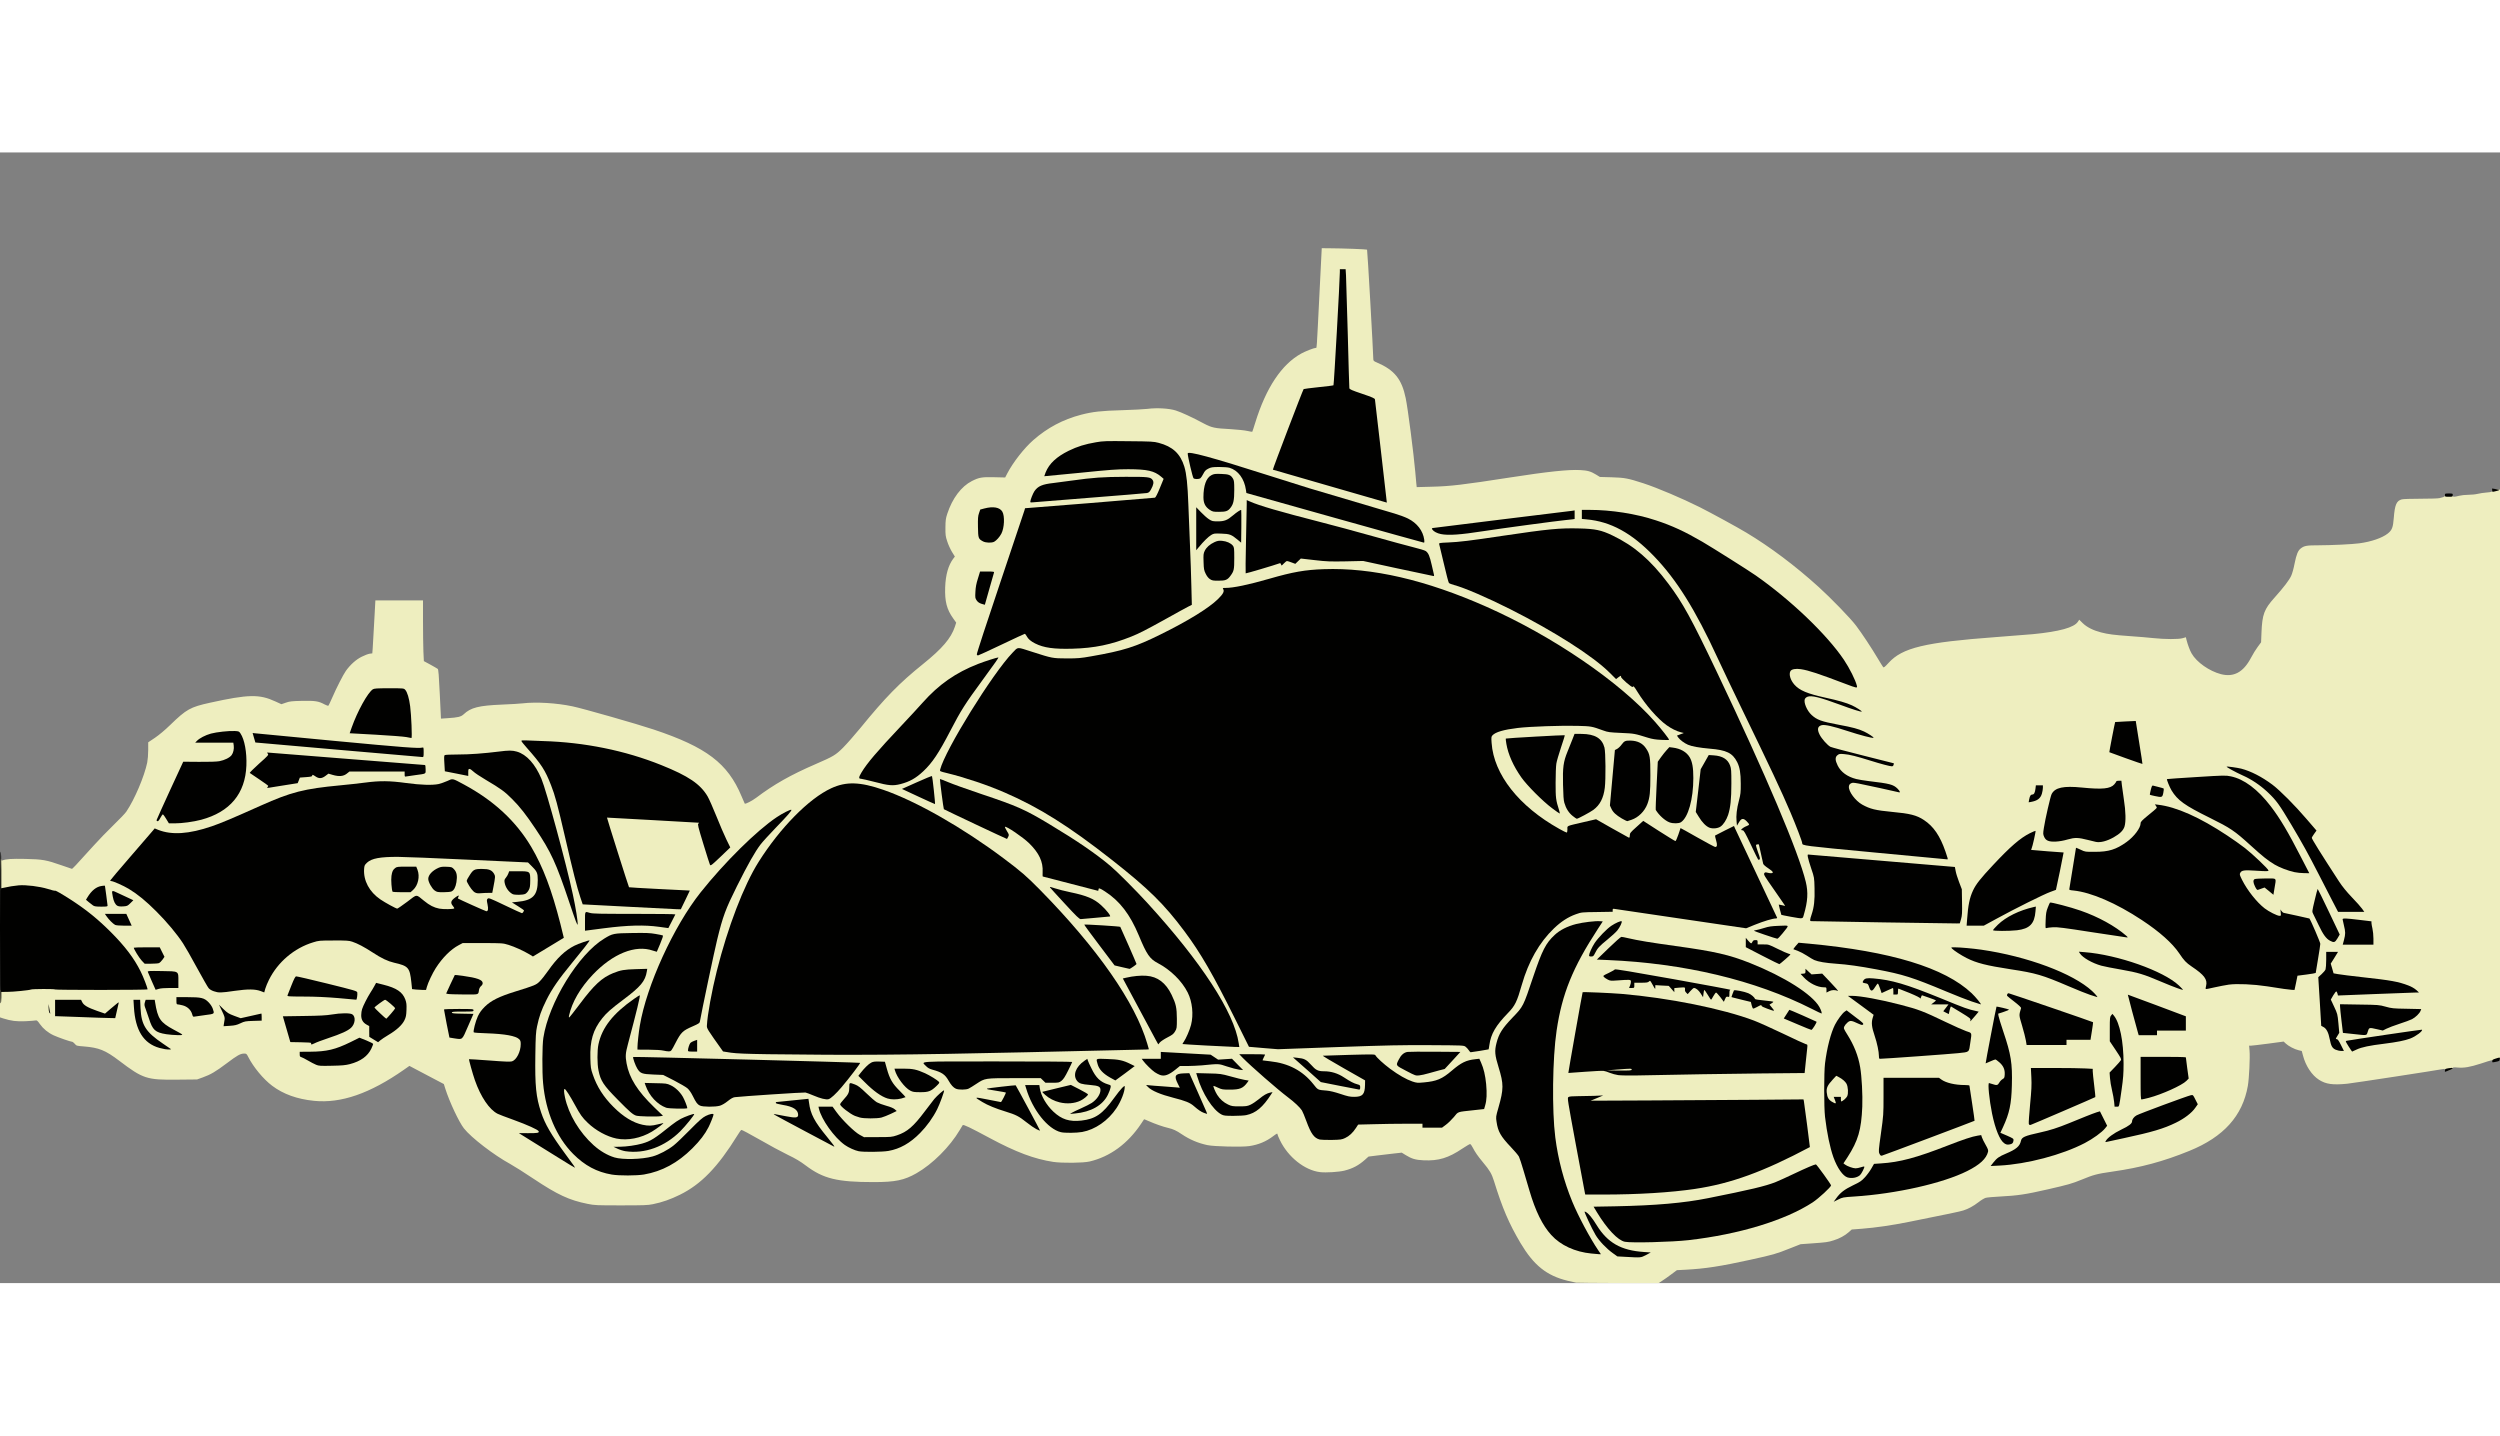<svg id="root" xmlns="http://www.w3.org/2000/svg" width="768" height="441"  viewBox="0 0 38120 17240">
  <rect x="0" y="0" width="38120" height="17240" fill="#808080" stroke="none"/>
  <g fill="#EEEEBF">
    <path
      d="M24030 17233c-14-2-72-15-129-29-319-78-515-236-717-576-176-298-276-531-404-945-35-111-64-161-168-285-80-97-119-153-156-225-14-29-33-53-40-53-8 0-58 30-113 66-218 147-366 192-595 182-125-6-180-22-278-82l-56-35-135 15c-74 8-188 21-253 30l-119 15-51 46c-99 88-184 134-315 168-84 21-282 34-373 23-233-28-485-228-609-482-22-44-39-86-39-93 0-20-9-16-64 25-112 85-227 132-366 153-116 17-537 7-640-15-144-31-270-85-389-165-82-56-132-79-205-96-79-18-209-64-301-105-37-17-69-29-70-28-1 2-21 32-45 68-203 304-474 503-786 576-97 23-420 26-554 6-288-44-571-150-965-362-307-165-407-213-416-198-5 7-25 41-45 75-151 255-414 518-661 659-187 106-321 134-652 134-558 0-768-52-1036-254-82-62-152-104-275-163-91-44-284-148-429-232-146-83-270-150-276-147-7 2-34 39-60 83-300 485-554 747-880 907-140 69-267 114-410 143-78 16-142 18-485 18-374 0-401-1-510-23-283-57-458-139-826-384-137-92-296-192-354-224-249-136-594-401-705-542-76-96-222-407-285-607l-22-70-167-88c-91-48-209-110-262-138l-96-51-84 59c-518 362-958 515-1369 474-259-26-470-102-640-230-135-102-284-282-364-438-25-50-29-53-64-53-57 1-104 27-264 148-170 128-247 173-367 216l-86 31-298 3c-468 6-526-13-887-287-215-163-310-201-545-220-106-8-110-9-135-40-15-17-33-31-41-31-23 0-206-64-279-97-87-40-160-100-212-173-34-49-47-60-63-55-11 3-81 8-155 12-140 6-218-4-342-43l-48-16v-418h83c91 0 342-26 360-37 16-10 427-11 427-1 0 4 299 8 665 8s665-4 665-8c0-49-107-270-195-403-167-252-434-524-741-757-158-119-420-282-453-282-9 0-60-14-111-30-59-19-145-36-226-45-138-16-203-12-352 20-40 8-84 15-98 15H0v-240c0-153 4-240 10-240s10 7 10 16c0 11 5 14 17 9 59-22 134-27 347-23 266 6 319 15 556 98 80 28 150 52 155 53 10 2 43-33 335-356 73-82 209-221 300-310 92-89 181-182 197-207 126-187 274-536 318-748 8-41 15-125 15-191v-117l103-69c63-43 152-117 232-195 248-241 307-273 605-339 590-130 756-133 1001-19l90 41 67-23c58-21 90-24 249-28 199-4 250 4 346 56 28 15 51 22 56 16 4-5 29-58 56-119 67-155 168-351 209-410 68-95 156-174 242-216 44-22 98-43 121-46l40-5 6-77c3-42 14-223 23-404l18-327h726v313c0 173 3 381 6 464l7 149 100 54c54 30 105 59 112 65 10 7 18 102 31 384l18 374 103-7c157-10 202-21 243-59 109-103 229-133 585-148 132-5 274-14 315-19 204-24 517-6 761 46 155 32 992 271 1236 353 805 269 1129 514 1339 1015 26 61 48 113 50 115 9 10 109-40 174-89 274-206 523-347 910-515 268-116 303-137 416-250 55-55 172-188 260-295 386-473 597-689 959-980 292-235 426-392 485-568l20-63-46-65c-98-137-129-258-122-473 7-193 48-336 124-438l24-31-44-71c-24-40-57-111-72-159-26-78-29-100-28-212 1-108 4-137 28-210 77-236 214-418 376-500 108-55 157-63 340-58l167 4 32-62c88-169 256-384 397-508 214-188 454-315 726-386 181-47 308-61 628-70 162-5 336-14 385-20 144-19 332-8 435 25 86 28 239 98 428 199 123 64 161 72 407 85 99 6 213 18 253 27s75 15 77 12c2-2 22-62 44-134 164-534 403-893 703-1058 64-35 194-86 221-86 16 0 12 66 58-862l33-658 111 1c213 1 574 15 580 21 6 5 94 1562 95 1665 0 29 5 35 53 55 269 115 381 253 441 544 33 156 122 849 146 1124 6 69 13 149 16 179l6 54 226-6c289-7 475-29 1197-141 566-88 888-123 1068-113 112 5 164 20 247 71l55 34 180 5c200 6 247 15 485 92 216 71 590 230 858 364 167 84 578 308 710 388 363 218 743 503 1100 826 189 171 487 478 573 592 87 115 234 336 334 505 38 63 73 121 80 128 9 10 26-3 82-65 209-231 551-313 1633-393 228-17 485-37 570-45 404-40 626-101 684-190l20-30 53 52c62 61 161 111 278 141 114 29 191 39 440 57 121 8 282 22 357 30 176 19 390 20 451 1l47-14 10 42c19 73 51 160 78 206 76 133 270 269 447 315 195 50 341-29 457-248 29-56 76-132 104-169l51-69 6-152c11-273 41-353 197-527 144-161 226-269 256-335 15-31 38-114 51-184 29-145 53-202 97-235 53-40 91-46 270-46 205-1 506-15 619-30 183-24 350-82 435-149 66-53 81-92 92-237 16-203 41-261 121-284 19-6 149-10 290-10s269-4 285-9 41-12 57-15c15-4 27-13 27-21 0-12 14-15 60-15 47 0 60 3 60 15 0 19 24 19 97 0 31-8 94-15 139-15s109-6 141-14 95-18 141-21c69-6 82-10 82-25 0-22 28-30 80-23l40 6v8693l-53 17c-66 21-67 21-67 1 0-18 12-21-170 38-168 54-257 70-358 61-61-5-72-4-72 10 0 17-49 37-91 37-19 0-29-5-29-15 0-11-7-14-22-10-61 14-1385 217-1468 225-221 22-325 7-430-60-110-70-204-213-245-372l-18-67-49-12c-63-15-153-62-195-102l-32-30-238 32c-131 17-249 31-263 31h-26l7 78c9 103-7 425-26 534-80 458-368 779-892 992-395 161-739 254-1173 316-236 34-285 47-470 123-150 61-199 75-513 147-340 78-461 96-732 110-99 5-197 14-218 20s-71 36-110 67c-78 60-153 101-232 126-46 15-230 54-820 172-267 54-517 90-725 106l-155 12-46 41c-57 51-143 98-229 124-88 28-115 31-324 46l-181 13-165 65c-211 84-246 94-600 172-453 100-694 137-988 152l-133 7-87 65c-48 36-110 80-139 98l-52 34-618-1c-340-1-629-4-643-6zm985-423c8-13-1-15-102-28-239-32-434-149-558-334-46-70-57-76-19-10 75 130 165 229 288 316l67 49 127 7c70 4 141 8 159 8 17 1 35-3 38-8zm-697-72c-120-184-294-514-375-712-127-309-215-641-258-978-53-415-43-1263 20-1688 80-546 240-948 595-1497 38-59 68-108 66-110-1-2-49 2-105 7-228 24-411 94-526 202-135 126-189 232-324 630-157 467-152 457-321 633-113 118-151 167-194 253-32 63-66 189-66 243 0 20 23 110 51 200 45 146 52 177 56 281 6 135-2 193-56 383-38 134-38 138-26 203 24 122 68 195 212 347 58 60 113 126 123 145 18 35 46 125 150 480 83 287 143 428 247 590 64 98 184 220 266 268 126 76 325 139 441 141 37 1 38 1 24-21zm1040-158c988-43 2022-356 2419-733 41-39 79-79 84-88 7-15-10-45-88-153l-97-134-47 18c-25 10-137 62-249 115-111 53-234 109-273 124-155 62-390 118-1032 246-366 73-792 111-1377 122l-336 6 55 86c147 227 291 372 390 391 56 11 297 11 551 0zm3077-706c689-67 1382-255 1675-454 67-45 141-123 159-167 12-30 11-36-23-92-20-33-43-77-50-98-12-33-17-38-42-35-47 6-208 60-424 144-480 187-732 255-1020 273l-105 7-40 70c-22 39-66 99-98 134-51 56-75 72-190 128-73 35-143 76-156 90l-25 26 95-6c52-3 162-12 244-20zm-3515-24c988-40 1482-151 2210-495 191-91 430-213 430-221 0-13-81-622-86-642l-5-23-642 6c-353 3-1082 7-1619 10l-978 6v-71h-132c-73 0-139 4-147 9-13 8 5 115 113 698 70 378 130 698 133 711l5 22h237c130 0 346-5 481-10zm3396-275c13-8 28-24 33-34 10-18 6-19-67-22-63-3-90-10-138-34-53-28-59-34-62-65-2-29 9-53 58-130 159-246 208-410 225-745 7-152-8-430-31-565-30-177-93-336-198-504-40-63-56-98-56-123 0-71 55-134 126-143l45-5-50-37-50-38-39 46c-111 130-185 319-231 594-20 118-46 390-40 408 2 5 31-21 64-59 51-58 65-68 93-69 60 0 158 64 189 124 24 47 30 203 9 247-21 43-75 79-121 79-33 0-35-2-35-35 0-19-4-35-10-35-5 0-7 21-3 50l6 50h-43c-46 0-121-36-140-68-11-18-10-3 10 213 39 402 143 744 266 870 62 64 123 74 190 30zm-18526-21c180-31 344-98 514-211 125-82 321-274 396-387 46-69 130-231 130-251 0-3-23 6-52 22-34 18-111 89-227 207-97 98-208 204-247 235-87 70-225 143-324 170-161 45-518 54-640 16-153-48-292-145-438-309-192-215-332-526-332-737v-59h40c37 0 42 4 80 60 22 33 70 115 106 182 81 149 113 195 196 274 170 164 408 265 583 249 87-8 229-55 315-103l65-37-91-7c-197-15-363-104-549-292-144-146-244-305-307-489-30-87-32-101-36-272-6-249 20-382 99-524 78-139 161-221 415-412 229-173 304-256 339-378l7-24-138 6c-142 5-209 18-316 61-170 69-291 181-506 469-155 207-155 207-194 207-36 0-38-1-38-33 0-62 40-190 90-291 138-276 414-561 668-690 167-84 359-116 513-85 30 6 60 11 68 12 9 1 28-30 51-83l37-85-91-18c-75-15-132-17-326-14-262 3-280 7-408 85-391 237-845 976-927 1512-18 113-20 460-4 630 61 674 411 1202 903 1360 154 50 399 64 576 34zm20943-164c366-56 758-176 1027-316 117-61 267-168 300-214l21-29-41-81c-22-44-45-80-50-80-10 0-146 54-400 158-179 74-300 112-455 146-236 52-278 71-290 129-18 81-72 127-227 192-91 39-154 79-170 108-10 19-8 20 73 13 46-4 142-16 212-26zm-22182-142c-225-304-324-503-380-763-35-158-44-328-38-722 4-322 8-381 26-467 31-150 65-246 142-401 83-167 189-321 387-561 81-99 160-196 176-217l29-38-26 10c-174 66-322 196-478 417-46 66-105 140-131 165-52 52-74 61-373 154-245 76-368 138-461 229-53 53-80 90-107 146-43 93-65 179-48 190 7 4 97 10 199 13 268 9 414 35 473 85 28 23 29 28 29 107 0 159-63 283-152 300-21 4-165-2-320-14-156-12-287-21-292-21-22 0 67 284 133 424 74 159 188 299 280 345 20 10 126 51 236 91 215 77 349 136 378 164 19 20 23 81 5 92-6 4-50 10-97 13l-86 6 280 173c153 94 280 172 282 172s-28-42-66-92zm20844-253c363-136 664-251 668-255 5-5-7-113-27-241-20-129-36-237-36-241 0-5-31-8-69-8-151 0-290-33-361-85l-34-25h-786v282c0 268-2 294-35 536-20 139-33 263-29 274 4 14 12 19 27 16 12-3 319-116 682-253zm-19563 189c154-31 322-118 451-232 69-61 209-213 202-220-9-9-147 73-215 128-207 166-258 203-325 235-86 40-185 68-315 86-90 13-93 14-50 20 57 8 165 1 252-17zm3683 11c176-31 332-118 485-274 56-55 124-138 163-196 64-98 164-291 154-301-6-7-64 65-186 228-171 229-268 313-425 365-79 26-88 27-321 28h-240l-65-35c-79-42-266-225-355-347l-60-83h-67c-38 0-68 4-68 9 0 25 68 156 125 241 66 99 176 216 257 274 58 41 154 84 210 95 73 15 299 12 393-4zm17144-119c9-10-2-19-54-41-36-15-68-25-71-22-3 2 10 21 29 41 36 38 75 47 96 22zm-18129-96c-134-162-204-306-225-462-7-56 2-54-185-34-97 10-109 13-80 20 56 13 130 58 146 88 8 15 14 52 14 83 0 51-2 56-27 66-16 6-54 9-86 6s-56-3-53 0c4 5 534 289 544 292 1 1-20-26-48-59zm7951 18c62-29 117-80 165-154l33-51 242-6c133-4 368-7 521-7h278v60h238l59-44c33-24 87-77 122-118 70-86 43-76 298-104l163-18 15-54c25-85 28-139 15-271-12-127-45-262-80-332-24-46-45-49-139-20-83 26-133 57-243 151-151 131-253 170-479 185-96 6-112 5-180-18-41-14-111-46-157-72-147-83-370-260-401-319l-14-26-161 5c-89 3-235 8-325 11l-163 6 282 160 283 161-5 101c-10 181-34 206-202 206-98 0-114-3-239-45-88-29-158-46-207-50-139-11-132-7-206-101-161-203-377-316-662-346l-114-13 4-47 5-48h-240l24 26c74 81 515 463 654 568 105 79 187 157 217 204 11 19 42 91 67 161 55 149 89 211 136 247 50 37 83 44 221 40 104-2 128-6 175-28zm11944-13c355-77 547-135 721-220 123-60 244-149 288-214l29-42-23-49c-13-28-25-50-26-50-2 0-70 24-151 54-470 172-621 229-656 249-38 21-67 61-67 90 0 33-48 71-164 127-66 33-132 69-146 80l-25 22 25-6c14-3 102-21 195-41zm-15955-79c199-36 397-173 524-364 43-64 101-180 94-187-2-2-37 44-78 101-161 227-277 309-472 334-239 30-369-5-507-135-108-103-189-242-206-357l-7-48h-69c-38 0-69 2-69 5 0 14 52 140 85 205 122 243 289 413 442 449 57 13 179 12 263-3zm14065-126c83-197 115-374 115-631s-24-388-131-706c-38-113-69-213-69-221 0-46-16 24-65 279-30 156-57 294-60 307-5 22-5 22 24 7 17-8 50-15 74-15 39 0 51 6 95 45 67 60 84 106 80 214-3 82-4 85-33 101-16 9-39 33-50 54l-20 38-72-5c-40-2-73-1-73 2 0 32 35 277 51 356 25 127 69 285 79 285 5 0 29-50 55-110zm-14923-242-149-273-71 3c-39 2-84 7-99 11-25 7-22 8 25 15 51 7 52 7 52 42 0 20-15 64-35 104-33 66-37 70-69 70-19 0-68-7-111-16-42-9-79-14-81-11-8 7 186 81 303 116 137 40 196 71 295 152 46 37 85 66 86 64 2-2-63-127-146-277zm15837 41c256-111 467-202 467-203 1 0-7-64-17-141s-18-161-19-186v-46l-112-6c-62-4-260-7-441-7h-327l6 138c5 103 1 195-15 367-12 127-23 242-26 258s0 27 6 27 221-91 478-201zm-18049 110c66-15 204-81 188-90-7-4-56-19-108-34-127-35-165-59-300-189-76-74-129-117-157-128l-43-16v59c0 71-15 104-78 171l-45 48 24 26c29 31 144 109 185 125 96 38 238 50 334 28zm-3501-146c-182-186-268-308-330-467-69-179-75-314-23-513 103-390 163-627 160-630-10-10-188 137-286 236-120 122-174 200-223 323-94 234-72 518 54 705 34 50 336 362 402 415 60 48 98 57 242 58h129l-125-127zm9073 106c77-16 167-62 218-112 47-44 116-127 107-127-3 0-36 25-74 56-37 31-93 69-123 83-51 24-64 26-200 26-139 0-148-1-208-29-109-51-209-185-220-297l-5-49h36c19 0 64 13 99 30 56 26 74 30 153 30 99 0 152-17 193-62l23-25-43-6c-24-3-110-25-193-47-135-38-165-42-297-47-82-3-148-3-148 1 0 13 68 183 95 237 44 87 130 210 182 261 80 77 110 88 240 88 62 0 136-5 165-11zm-645-76c-2-5-53-120-113-256l-109-249-58 4c-35 3-64 11-73 20-15 15-14 21 15 77 17 34 31 75 31 91 0 36 11 35-245 16-99-8-181-13-183-12-1 2 34 20 79 40 45 21 157 57 254 81 193 49 246 72 331 144 54 46 82 63 71 44zm-1557-110c51-47 107-132 124-189 6-18-1-24-50-42-31-11-52-16-45-9 17 17 14 133-5 170-29 56-65 96-115 129-27 17-49 33-49 35 0 12 92-49 140-94zm-6340 74c0-31-66-142-116-196-37-40-73-67-116-87-57-26-76-29-191-32l-128-4 26 53c62 122 171 225 283 265 52 18 242 19 242 1zm518-32c32-10 77-36 119-70 49-39 79-56 108-60 108-14 1057-76 1105-73 35 3 90 20 151 46 53 23 115 45 137 50 47 11 60 5 130-62 69-65 361-422 351-430-7-5-3342-87-3346-82-8 8 16 71 47 119 44 70 71 80 243 87l149 6 165 84c90 47 182 100 204 119 25 21 55 63 81 115 53 106 71 130 110 149 43 21 177 22 246 2zm21371-240c17-121 31-252 31-291v-72l-76 79-77 78 7 55c3 30 17 101 31 157 13 56 28 136 31 178 10 103 17 79 53-184zm-15908 179c59-23 120-64 113-76-3-5-51-31-107-59l-101-51-156 36c-214 51-206 46-140 88 132 84 277 107 391 62zm-2689-50c5-3-22-38-59-77-83-88-133-180-171-318l-29-104-56-3c-41-2-67 2-95 17-41 21-162 145-162 166 0 16 149 159 220 211 129 95 206 127 289 119 29-3 58-8 63-11zm19052-20c187-54 455-176 524-239l38-34-17-123c-10-68-18-131-18-140-1-17-23-18-316-18h-315v290c0 160 4 290 8 290s48-12 96-26zm-18618-99c27-14 65-40 83-59l32-33-67-43c-150-95-286-140-420-140-52 0-94 3-94 7 0 20 77 140 122 188 72 79 124 104 219 105 61 0 85-5 125-25zm585-31c17-8 70-41 118-73s110-64 137-72c39-11 136-14 476-14h427l36 35c34 33 39 34 110 34 67 0 77-2 112-30 26-21 53-60 85-125 26-52 48-97 48-101 0-5-485-8-1077-8l-1078 1 28 24c15 14 53 32 85 40 144 40 193 74 247 170s104 134 178 135c21 0 52-7 68-16zm5834-42c-27-15-83-49-122-75-85-56-190-87-296-87-90 0-124-17-195-97-49-56-107-101-117-91-2 2 71 68 161 148l164 145 207 41c249 50 263 51 198 16zm-3863-53c-36-36-66-81-101-155-28-57-55-104-59-104-11 0-98 91-111 117-19 38-13 89 14 122 32 38 69 49 186 60 52 4 100 9 108 10 8 0-9-22-37-50zm403-130c125-94 126-87-20-135-63-20-108-27-209-31l-128-6 7 24c24 81 72 134 170 193 33 20 63 36 66 36s55-37 114-81zm8545 11c300-6 834-13 1188-17l642-6 1-26c0-14 8-99 18-188l17-162-25-6c-14-4-170-75-346-160-451-215-627-278-1075-383-604-142-1208-224-1802-245-102-4-118-2-122 12-14 51-199 1142-194 1146 3 4 198-8 432-24 235-17 447-31 471-31h45v90l-117 2c-87 1-105 3-68 8 28 3 127 5 220 3 94-2 415-8 715-13zm-7862-9c20-11 65-42 100-70l63-51h117c64-1 162-5 217-11 55-5 152-12 215-15 113-6 117-6 219 30 57 20 106 35 107 33 2-2-14-21-36-42l-41-40-108 4-109 3-56-37-56-38-312-18c-172-10-330-18-350-19h-38v99l-122 3-123 3 64 63c69 68 152 122 189 122 12 0 39-9 60-19zm3948-8c49-14 126-36 171-47l82-21 92-100 92-100-324-3c-178-2-343 0-367 3-26 4-55 17-75 35-35 31-86 122-71 127 5 2 63 32 129 67 69 37 133 65 151 65 18 1 72-11 120-26zm-16441-142c109-29 192-71 249-127 42-42 86-109 86-132 0-5-35-23-78-39l-77-31-120 59c-222 107-354 138-608 142-149 2-185 8-134 21 12 3 58 26 102 52 145 84 148 85 335 80 125-3 185-9 245-25zm23925-121c471-31 738-56 754-70 5-5 16-58 26-118l16-108-80-28c-45-15-182-76-306-136-256-123-320-151-440-192-248-84-925-230-885-191 6 6 72 56 148 112 153 113 151 110 122 209-18 58-14 85 35 227 32 95 60 232 60 297v39l48-6c26-3 252-19 502-35zm3104-130c-8-63-24-153-35-200-24-95-72-210-88-210-7 0-11 53-11 157v156l72 108c40 59 74 107 75 105 1-1-5-53-13-116zm-16694 69c1004-22 1826-42 1828-44 6-6-46-160-94-277-228-562-792-1327-1544-2092-202-206-292-284-555-481-844-633-1780-1110-2240-1142-155-10-313 44-504 171-372 248-818 773-1060 1246-272 532-554 1454-643 2101l-21 156 123 174c68 96 124 175 125 177 1 1 55 10 121 19 142 20 599 28 1824 31 698 2 1078-4 2640-39zm-5359-161c73-142 98-166 247-231 96-42 111-52 114-75 25-145 221-1078 264-1251 87-356 127-463 300-811 167-335 276-527 360-637 31-40 126-145 212-234s148-157 136-151c-29 15-175 124-249 185-359 296-883 865-1114 1210-216 323-458 808-600 1205-110 307-167 555-196 850l-6 62 173 1c100 1 194 6 223 13 61 15 56 21 136-136zm319 102c0-46-2-50-18-41-26 14-39 32-47 64-7 26-5 27 29 27h36v-50zm11967 34c54-8 99-17 101-19 2-1 7-31 12-66 24-171 97-295 286-490 105-108 135-169 209-429 102-356 266-644 491-860 107-102 214-172 332-214 87-31 88-31 325-34l237-4v-24c0-20 5-24 28-24 15 0 476 66 1024 146l998 147 129-52c71-28 167-61 213-72 46-12 84-22 86-24 4-3-606-1297-617-1308-5-5-58 16-119 47l-110 55 16 60c12 44 13 68 6 88-8 25-15 28-57 31-44 3-61-5-278-128-127-72-232-130-234-128-1 2-15 40-29 86l-28 82h-40c-35 0-71-19-261-140-121-78-223-139-228-138-4 2-46 37-92 78-78 68-86 78-86 113-1 36-2 37-38 37-30 0-88-28-278-136l-240-137-165 38c-254 59-230 48-230 105v50h-42c-32 0-65-13-142-56-218-122-382-242-545-399-317-306-471-604-488-943-5-111-4-124 13-143 47-52 173-88 389-114 187-22 662-38 935-32 251 6 241 4 430 72 67 25 96 28 270 36 200 9 198 9 406 73 45 13 114 28 154 32 87 8 89 13-31-131-403-484-1138-1048-1942-1489-1393-764-2731-1075-3667-852-58 13-199 51-315 84-266 76-420 110-557 125l-108 11v29c0 43-22 77-97 148-142 133-465 331-868 529-384 190-565 247-1051 332-176 31-204 33-409 33-249 0-246 0-560-102l-170-55-73 77c-247 262-788 1099-1012 1568-88 184-92 171 67 212 877 229 1528 574 2463 1309 560 439 804 680 1110 1091 247 331 435 657 767 1325 118 239 216 436 217 437 0 1 100 9 221 19 220 17 221 17 1070-15 671-25 966-31 1403-31 611 0 596-1 648 64 16 20 35 36 42 36s56-7 109-16zm13103-9c0-3-11-28-25-55-18-35-31-50-45-50-29 0-26-51 6-101 25-41 26-44 19-155-7-110-9-118-61-231-30-64-54-130-54-147 0-16 17-58 37-93 37-63 38-64 77-61 34 3 41 7 46 28 4 17 14 26 30 28 24 4 776-23 972-34 59-3 106-10 103-14-8-13-150-65-225-84-113-27-236-45-555-80-170-19-340-40-376-47l-67-12-21-73c-26-90-26-131 0-169 11-16 27-42 35-57l15-28h-81v119c0 66-5 132-10 148-6 15-32 48-59 73l-49 45 21 341 21 341 35 19c45 24 76 83 95 186 18 92 37 133 74 152 29 16 42 19 42 11zm407-59c45-8 157-25 250-36 262-33 387-64 468-115 39-25 39-26 10-21-16 3-241 37-500 76-258 40-472 73-474 76-2 2 8 21 22 43l26 39 58-23c32-13 95-30 140-39zm-33704-34c-192-144-249-248-260-483-5-116-8-129-25-129-15 0-18 8-18 48 0 73 27 224 53 295 52 141 130 237 240 292 38 19 74 35 79 35s-26-26-69-58zm16480 16c-89-471-588-1228-1387-2103-182-199-460-478-566-567-221-186-510-384-920-630-384-231-491-279-1055-468-209-71-418-144-464-164-47-20-86-34-88-33-6 7 46 372 54 374 4 2 210 100 458 218 247 118 451 212 453 210 3-2-7-24-22-49-15-26-26-60-26-80 0-35 1-36 36-36 94 0 405 230 501 370 75 110 103 195 103 312v77l33 9c389 106 751 194 755 184 2-7 22-12 45-12 33 0 58 10 117 49 224 145 381 349 515 671 120 290 166 356 289 421 195 102 367 272 456 448 51 103 70 195 70 346 0 152-18 238-75 361-19 42-34 79-32 81 3 3 580 36 724 42 31 1 32 0 26-31zm12627-38v-40h366l17-102c9-57 13-106 9-109-6-6-465-166-1107-385-38-14-65-21-60-16 6 5 40 32 78 61 64 50 67 55 66 94 0 23-6 57-13 76-11 31-9 47 26 160 21 69 45 165 54 214l17 87h547v-40zm-26521-59c282-94 368-140 401-213 47-105-35-132-275-92-73 12-186 18-413 21-285 5-312 6-308 21 3 10 24 80 46 157s43 146 45 153c3 9 46 12 166 12h162l176-59zm12809-15c79-41 97-55 120-95 25-43 27-53 26-161 0-137-17-207-79-335-59-123-133-203-232-252-75-37-78-38-187-36-115 2-227 21-227 38 0 16 474 896 480 893 3-2 48-25 99-52zm-11980 25c15-10 66-42 114-70 178-105 257-207 266-344 8-136-56-241-183-301-75-36-227-75-232-60-2 6-29 51-60 100-77 123-144 265-150 318-7 57 19 102 77 135l40 22v82l1 82 42 27c52 32 53 32 85 9zm1299-153c34-79 65-151 69-160 6-17-5-18-145-18h-151v-35c0-31-3-35-25-35-14 0-25 1-25 3 0 1 16 85 35 186 19 100 35 184 35 186 0 5 54 11 105 13l40 2 62-142zm-4499 51c-169-89-214-161-253-401-6-36-8-38-45-38-57 0-58 19-9 167 66 201 92 241 175 274 24 9 159 35 199 38 6 0-25-18-67-40zm30272 6v-35h440v-157l-312-118c-172-65-351-133-398-150-47-18-86-31-88-30-3 2 78 310 124 473l15 52h219v-35zm3283-75c29 0 80 7 115 15 61 15 64 14 110-9 26-13 111-44 190-70 168-54 225-81 271-129l33-35-208-5c-190-3-218-6-309-32-95-26-113-28-367-32l-268-5 6 44c3 23 13 108 23 188l16 145 150 15 150 15 18-52 19-53h51zm-8512-19 17-29-97-42c-53-23-131-57-173-75l-77-34-15 24c-9 13-17 29-18 35-3 9 311 149 337 150 6 0 17-13 26-29zm-24012-44c25-12 38-23 30-25s-51-18-97-34c-45-17-84-29-86-27s-7 30-11 63l-7 58 64-7c34-4 83-17 107-28zm341-66c0-20-2-20-135 12-11 3 15 5 58 6 70 1 77-1 77-18zm-2227-50c3-16 9-41 13-57 7-27 4-26-52 23-32 28-68 53-79 56-11 2 10 5 46 6 66 1 67 1 72-28zm-208 5c-16-7-66-25-111-40-104-34-169-76-191-121l-17-35H870v190l43 1c23 1 121 5 217 8 96 4 231 8 300 9 111 1 122 0 95-12zm28555-1c7-9 11-18 8-20-5-6-168-53-168-49s134 84 141 84c4 0 12-7 19-15zm-26952-26c103-13 104-14 60-86-57-95-132-123-330-123h-138v25c0 17 5 25 18 25 10 0 45 7 77 16 83 21 120 58 149 148 5 14 13 17 39 13 17-3 74-11 125-18zm27377-39c18-8 17-9-7-9-15-1-30 4-33 9-7 12 12 12 40 0zm-2805-40c0-18-125-143-200-199-202-153-515-320-845-451-314-125-544-178-1106-255-388-53-460-65-667-106l-152-31-143 138-143 139 85 7c47 3 169 11 271 18 727 43 1482 193 2125 420 256 91 508 195 680 283 104 53 95 50 95 37zm-750-49c0-21-18-26-142-37-75-6-77-6-71 15 8 31 18 34 52 16 39-20 101-20 101-1 0 13 16 22 48 25 6 0 12-7 12-18zm2679-35c-2-2-21-11-41-19-36-15-38-15-38 4 0 16 7 19 42 19 23 0 39-2 37-4zm-2935-65c-36-32-117-66-185-76-42-6-47-5-52 16-4 13-5 24-4 25 6 4 244 62 257 63 9 0 3-11-16-28zm3366-17c-181-186-503-361-897-488-394-126-994-236-1570-287-116-11-144-10-157 0-26 22-19 36 28 53 25 9 78 39 119 66 40 28 90 57 111 66 62 26 173 45 331 56 176 12 359 38 615 86 403 76 539 118 1015 317 214 89 432 176 445 177 2 0-16-21-40-46zm-24646-20c4-15 3-30-1-34-9-9-883-224-887-218-2 1-23 55-48 118l-46 115 302 7c165 4 366 13 446 21 224 22 227 22 234-9zm20901-14c20 0 25-5 25-25 0-29 21-23-242-70-228-41-233-41-192-16 18 11 34 25 37 33 4 9 6 7 6-4 1-14 10-18 39-18 34 0 40 5 67 50 16 28 32 50 36 50s12-13 19-30c11-27 17-30 55-30 39 0 46 4 76 44 26 33 36 41 42 30 4-8 19-14 32-14zm2926-43c-151-58-406-130-533-152l-37-6 20 61c12 33 22 60 24 60 1 0 28-11 59-25s72-25 91-25h35l2 53 2 52 3-47 4-48 42 1c28 0 88 20 177 58 97 41 138 54 146 47 8-8-1-16-35-29zm-21976-12c3-14 8-37 11-52 3-16 15-38 26-50l21-23-44-19c-55-24-185-51-263-54l-58-2-49 105c-35 75-45 107-36 112 7 4 96 8 199 8h188l5-25zm24565-5c-181-146-496-298-845-410-308-98-733-186-990-205-44-3-96-8-115-11l-35-5 34 25c58 43 204 114 298 145 121 40 237 63 513 106 387 59 480 87 883 259 309 132 296 127 257 96zm-28283-26c185-27 375-29 434-6 24 10 26 8 38-36 7-26 30-83 52-126 136-272 385-484 674-572 88-27 96-28 345-28 224-1 262 1 310 18 86 29 180 79 308 162 140 92 231 135 332 159 131 29 167 44 199 80 37 43 48 82 63 218 9 90 14 107 28 107 9 0 44 3 76 6l59 6 13-48c17-61 87-211 135-285 102-160 231-289 352-352l60-32h335l335 1 90 27c85 26 226 90 306 137l35 22 210-127c115-70 211-129 214-132 7-6-74-321-131-507-275-904-677-1414-1421-1804l-98-51-62 28c-35 16-90 35-123 42-99 21-323 15-550-16-246-33-353-35-565-7-91 12-262 31-380 42-554 52-750 102-1215 310-600 269-769 335-992 386-94 22-151 28-278 32-158 4-215-3-341-43-19-6-63 41-330 350-170 196-310 360-312 364-1 3 32 19 73 35 92 35 236 122 353 212 121 94 369 345 488 494 138 173 189 253 365 578 85 155 165 296 179 313 22 27 109 68 147 69 7 0 92-12 190-26zm22283-46c30-2-160-40-558-111l-603-109-80 38-80 38 38 19c32 17 47 18 113 11 41-4 111-8 155-8 76-1 80 0 83 22 3 21 7 22 101 22 75 0 101-4 111-15 7-8 29-15 49-15 31 0 39 5 55 34l18 33 119 5c80 4 124 10 135 19 13 10 48 14 128 14h111l3 35 4 35 26-32c22-26 35-33 72-35zm2017-59-82-89h-85c-47 0-91-4-99-9s-20-7-28-4c-11 4-9 11 8 29 59 63 197 124 280 124 34 0 39 3 39 24 0 19 4 22 25 19 23-5 20-10-58-94zm7133-17 22-109 139-18c77-10 139-21 139-24s16-98 35-210l34-204-80-176c-44-97-82-178-85-180-3-3-360-81-371-81-2 0-3 9-3 20 0 17-7 20-53 20-98 0-250-90-372-222-136-146-265-362-265-442 0-28 7-52 19-67 19-24 22-24 182-22 89 2 171 5 183 8 31 9-174-187-295-281-420-328-942-602-1251-658-35-6-38-5-38 17 0 17-30 47-125 125-105 87-125 107-125 130 0 72-100 205-215 287-157 113-260 145-485 152-148 5-171 3-225-15-33-11-61-19-62-18-2 1-21 115-43 252s-43 261-46 275c-5 26-3 26 58 33 270 30 649 195 1038 451 269 178 463 350 569 507 73 110 105 143 190 200 177 119 223 174 225 272l1 62 92-22c226-55 512-58 833-9 96 15 213 33 260 40s88 13 91 14 16-48 29-107zm-32417 78h127v-74c0-58-4-79-19-97-19-23-24-24-194-27l-176-3 47 106c41 91 50 105 67 101 11-3 77-6 148-6zm26008-29c15-28 30-41 48-43 14-2-9-7-52-11-48-5-84-4-95 2-14 9-13 10 11 11 15 0 30 6 32 13 18 50 25 67 29 67 3 0 15-18 27-39zm4539-21c-191-129-555-275-882-355-153-37-360-75-411-75h-31l35 26c52 38 165 90 249 114 41 11 178 39 304 60 254 45 358 76 586 175 140 61 182 76 150 55zm-15863-272c18-13 33-25 33-28 0-4-51-123-113-265l-113-260-65-6c-35-4-136-10-224-14l-159-7 14 21c8 12 103 137 210 279l195 258 90 21c50 12 92 22 94 22 3 1 20-9 38-21zm-14854-57c14-5 34-23 46-40l21-30-27-55-27-56h-153c-84 0-153 4-153 8 0 18 78 129 109 155 28 23 41 27 96 27 35 0 75-4 88-9zm24782-43 47-43-141-69-141-69-85 2-85 1v-37l-1-38-15 28c-14 26-20 29-59 25-24-1-41-1-39 1 6 7 458 240 466 240 3 1 27-18 53-41zm-2679-330c81-66 119-103 164-162 13-17 9-17-29 5-58 31-190 156-248 233-42 55-43 58-12 29 19-17 75-64 125-105zm11664 30c0-35-7-90-15-123s-14-71-15-85v-26l-182-22c-99-12-183-21-185-19s4 33 13 68c16 64 16 210-1 252-7 16 6 17 189 17h196v-62zm-553-28 23-39-138-290c-75-160-139-290-142-291-3 0-17 50-31 111-23 98-25 115-13 138 7 14 42 87 78 161 35 74 79 152 97 174 28 33 84 76 99 76 3 0 15-18 27-40zm-8472-62c67-86 69-82-27-76-47 3-121 16-163 29l-78 23 109 37c60 21 111 38 114 38s23-23 45-51zm5135-17c-219-158-499-281-842-371l-146-38-27 71c-18 49-29 99-32 157l-6 85 99-3c82-2 176 10 544 67 245 38 449 70 455 70 5 1-15-17-45-38zm-1545-51c179-21 252-85 280-247l7-42-66 19c-154 44-344 143-434 227l-57 52h90c50 1 130-4 180-9zm-21515-36c290-39 618-48 809-23 79 11 145 18 146 17 2-2 19-36 39-75l36-73h-612c-348 0-627-4-646-9l-32-10v210l33-6c17-3 120-17 227-31zm-7285-90c-14-31-25-58-25-60s-53-4-117-4h-117l39 41c65 67 90 79 172 79h73l-25-56zm28487-49c275-151 732-378 828-411 59-21 82-34 86-49 11-48 94-470 94-480 0-8-30-14-82-18-46-4-154-12-241-18l-159-12 5-41c3-23 15-79 27-125s19-85 16-88c-8-8-93 43-166 100-110 86-224 195-398 381-327 349-358 412-397 809l-5 57h199l193-105zm-540 5c16-55 18-90 15-230l-3-165-42-110c-23-60-47-136-52-168-5-33-11-60-12-62-6-4-2172-184-2176-181-2 2 18 66 44 143l48 138 4 194c4 203-6 309-38 413-12 40-14 58-6 59 22 2 2171 36 2185 35 8-1 22-27 33-66zm-13187-21c200-17 196-12 100-106-86-83-170-134-285-172-66-21-351-83-357-77-2 2 74 87 169 190 163 178 173 187 202 182 17-3 94-10 171-17zm10808-114c42-166 45-238 14-367-111-457-606-1627-1357-3203-390-819-521-1057-741-1350-270-360-523-578-852-735-160-77-266-101-474-107-260-8-458 11-1138 112-484 72-662 94-822 102-75 3-133 10-133 16 0 29 124 534 134 543 6 6 40 19 76 29 161 43 506 192 860 370 654 331 1234 699 1500 952 69 65 94 83 102 75 7-7 29-12 50-12 30 0 38 4 38 18 0 27 138 142 171 142 22 0 34 14 78 86 196 320 458 564 659 614 39 10 42 13 42 45 0 29-4 34-30 40-16 4-30 11-30 16 0 13 78 68 128 90 59 26 174 46 331 60 258 21 349 66 420 206 42 84 55 166 55 358 0 170-2 187-32 305-18 68-32 143-32 166v41l56-5c53-4 57-3 95 34 33 32 39 44 39 80 0 40-2 43-36 54-19 7-33 17-31 24 3 6 26 57 52 114 33 71 51 100 59 92 9-9 106-15 106-6 0 3 49 224 65 292 3 13 35 41 80 70 66 43 75 53 75 79 0 45-10 54-68 57l-53 3 151 214c121 173 150 221 150 248 0 32-1 33-41 33-36 0-40 2-35 20 3 11 8 29 11 39 5 15 21 22 78 31 40 7 90 16 112 20 87 18 87 17 118-105zm8477 16c0-5-59-71-131-146-133-140-137-145-386-530-196-304-233-370-233-415 0-28 8-51 24-73l25-32-136-160c-75-88-202-225-282-305-215-214-378-330-580-411-127-51-152-47-34 5 183 80 405 257 526 419 59 79 307 493 427 712 42 77 132 248 200 380 67 132 161 313 207 403l84 162h145c80 0 144-4 144-9zm-25565-143c35-73 50-114 42-115-6-1-208-12-447-23-239-12-438-24-441-28-12-15-339-1071-339-1096 0-23 4-26 38-26 20 0 345 18 722 40 376 22 691 40 698 40 11 0 13 11 9 43-3 33 13 99 77 310 44 147 84 266 87 265 4-2 58-52 119-112l112-109-60-131c-33-73-97-224-141-336-45-112-99-234-121-272-112-188-294-311-705-476-563-226-1177-350-1835-369l-205-6 25 29c14 16 56 61 92 101 143 155 214 271 301 493 60 152 98 293 213 790 119 516 184 773 232 915l37 110 55 3c60 4 1307 69 1353 71 26 1 32-7 82-111zm-8805 45c0-37-28-214-34-220-20-21-121 47-169 114-34 48-32 54 37 105 33 24 49 28 103 28 62 0 63 0 63-27zm338-6 23-21-93-48c-51-26-99-47-107-47-30-2 19 112 58 134 33 19 88 10 119-18zm6747-183c-110-488-391-1513-459-1673-48-115-106-210-172-280-68-74-131-115-211-137-57-16-70-16-195 0-261 32-454 46-637 46-102 0-191 4-197 8-8 5-10 35-7 98l6 90 136 27c76 15 143 27 149 27 8 0 12-17 12-45v-45h49c43 0 53 4 87 38 22 22 107 79 189 127 230 136 291 180 405 295 120 120 213 240 357 455 215 321 325 551 459 957 32 97 60 176 62 174 1-2-13-75-33-162zm25971-91 7-63h-119c-66 0-125 4-133 9-15 10-9 45 13 74 11 14 19 16 40 7 50-19 98-12 136 20 19 16 38 26 42 22s10-35 14-69zm385-418c-352-682-591-989-886-1141-152-78-171-80-646-50-227 15-415 28-417 30-8 8 39 101 82 160 91 127 188 193 556 374 310 154 373 196 618 419 188 171 259 227 365 291 108 64 307 129 405 131l34 1-111-215zm-5396-27c-4-13-23-63-42-113-75-190-170-315-306-403-105-66-210-92-477-117-253-24-334-44-455-111-65-36-147-122-180-187-34-70-36-168-3-191 12-9 32-16 43-17 11 0-1-8-29-20-149-60-236-175-236-311 0-62 2-68 31-91l30-24-58-12c-32-7-73-22-90-33-46-27-129-123-158-182-40-81-31-196 16-196 23 0 5-17-37-34-70-28-146-105-179-178-36-79-42-191-12-213 17-12 14-16-39-42-132-64-204-165-204-285 0-82 16-103 85-114 124-18 303 29 734 195 101 39 186 70 187 68 8-8-119-249-175-332-263-393-810-918-1351-1296-107-75-654-420-813-513-432-252-793-384-1222-447-156-22-357-39-471-39h-84v78l73 7c367 33 684 206 1024 558 347 359 633 816 976 1562 69 149 234 495 367 770 445 918 594 1234 740 1575 85 200 180 447 180 472 1 38 1 39 1056 138 572 54 1049 98 1062 99 20 1 22-3 17-21zm1855-273c83-24 107-26 185-22 50 3 135 18 190 32 133 36 180 32 291-25 216-109 243-187 189-533-13-86-27-187-31-222-4-36-11-65-15-65-5 0-9 4-9 10 0 26-65 81-113 95-67 20-266 20-467-1-169-17-241-13-310 17-92 41-100 56-161 329-61 271-66 317-46 357 36 70 123 78 297 28zm-5286-202c37-28 83-101 106-171 35-106 50-242 50-449 0-214-12-273-68-326-35-34-105-64-167-72l-50-7-61 109-62 108-34 300-35 300 40 67c94 156 194 206 281 141zm-23382-58c482-64 769-284 874-671 28-102 25-348-5-459-24-91-68-184-93-199-24-14-265 9-356 34-41 11-97 33-125 48l-52 27 257 3 256 2 7 51c10 71-2 152-28 191-13 18-45 45-72 60-79 43-162 53-431 51l-241-2-170 369c-154 333-168 369-150 372 13 2 35 28 61 70l41 67 57 1c31 0 108-7 170-15zm22770-3c105-69 188-353 188-643 0-236-61-354-208-409-101-38-118-29-226 123l-48 67-17 337-16 337 45 58c93 119 214 175 282 130zm-652-89c82-61 138-155 166-280 21-93 30-424 15-523-26-168-116-273-248-288-64-7-88 4-125 55-19 27-50 56-69 67l-35 18-36 397c-35 383-35 397-18 436 21 50 72 99 153 147l62 36 47-18c26-10 66-31 88-47zm-812-22c199-101 276-205 302-413 16-132 13-482-5-553-35-132-146-205-318-208l-78-2-33 85c-19 47-52 130-74 185-62 154-75 243-69 475 5 203 14 255 57 340 24 48 104 130 127 130 7 0 48-18 91-39zm-434-148c-17-71-19-534-4-633 6-36 34-132 61-213 28-82 48-151 45-154s-175 4-383 16-390 21-404 21h-27l14 63c46 223 185 462 394 680 93 97 295 277 311 277 4 0 0-26-7-57zm-9499-204c-10-85-19-156-20-158-2-2-78 30-169 70-90 41-164 75-162 76 6 6 361 170 364 168 2-2-4-72-13-156zm16836 118c35-23 62-69 74-124 6-30 4-33-18-33s-25 5-30 50c-7 61-22 90-45 90-19 0-42 18-42 32 0 15 27 8 61-15zm1909-66c0-11 2-26 5-33 4-11-9-18-51-27-60-14-68-11-78 31-6 25-3 27 36 36 70 16 88 14 88-7zm-4140-98c-39-17-192-46-218-41-18 3 198 55 233 56 13 0 8-5-15-15zm-24473-58 172-27 17-43 16-43 94-7c71-5 94-10 94-21 0-24 71-17 113 12l38 25 33-21c19-11 39-27 46-35 17-20 56-19 145 6 84 23 103 20 156-22l37-29h902v36c0 33 2 35 28 30 15-3 63-10 107-16 128-17 125-16 125-55 0-23-5-35-14-35-7 0-518-40-1136-90-618-49-1136-90-1151-90-17 0-29 5-29 13 0 6-59 65-131 131l-130 118 125 84c74 49 126 91 126 100 0 12 6 15 23 11 12-3 99-18 194-32zm9364-14c139-36 234-89 348-196 136-128 234-274 411-615 163-315 234-426 529-825 86-117 135-191 126-193-21-5-250 85-375 148-252 127-441 273-642 500-61 69-209 229-328 355-246 260-386 416-473 525-66 82-152 209-146 213 14 10 411 105 440 106 20 1 69-8 110-18zm18927-343c-3-7-25-135-48-284l-44-272-125 5c-69 3-127 7-129 8-4 3-81 399-78 402 4 4 411 152 420 152 4 1 6-5 4-11zM6430 9144v-37l-57 6c-39 4-446-30-1218-103-638-60-1181-112-1206-115l-47-5 10 40c8 31 15 40 32 41 11 0 554 47 1206 103 652 57 1206 104 1233 105l47 1v-36zm-185-401c-12-287-46-466-97-520-21-22-26-23-220-23h-198l-38 38c-78 78-196 291-276 497l-35 90 32 3c18 1 192 11 387 22 195 12 373 24 395 29s44 9 48 10c5 0 6-65 2-146zm9076-1307c305-145 331-151 364-90 35 65 122 120 242 155 266 76 769 36 1133-89 216-75 302-116 696-334 153-86 303-168 333-183l54-27-7-251c-4-139-13-405-21-592s-19-469-25-628c-11-305-28-466-61-575-61-199-179-309-392-364-74-19-115-22-428-25-381-5-472 3-674 62-181 52-385 168-471 268-40 46-89 125-82 132 2 3 227-18 499-45 432-44 522-50 719-50 316 0 402 16 510 96 55 40 60 47 60 81 0 49-106 311-129 317-9 2-458 39-999 83l-983 78-10 39c-6 22-168 505-360 1074-192 570-349 1039-349 1044 0 4 26-5 58-21 31-15 177-85 323-155zm-269-797c32-112 58-207 58-211 0-5-31-8-68-8h-68l-32 106c-42 135-51 218-28 261 17 34 54 65 70 60 6-2 36-95 68-208zm3619-154c32-17 83-81 105-134 10-23 14-74 14-166 0-119-2-135-21-159-25-31-80-62-131-71-73-14-197 65-239 151-19 40-21 57-17 139 4 75 11 105 32 150 38 77 81 105 164 105 37 0 75-6 93-15zm3149-80c0-29-55-228-70-252-29-49-55-61-226-103-88-21-368-97-623-169s-615-169-800-216c-558-143-910-244-1042-299-15-7-17 21-23 301-3 169-9 400-12 512-4 114-2 201 2 199 27-16 476-148 503-148 19 0 34-6 37-15 8-19 96-20 139-1 29 13 32 12 67-22l38-36 247 27c223 24 274 26 503 21l255-5 480 105c458 99 525 112 525 101zm-3391-597c43-27 50-28 170-28 146 0 181 8 250 55l51 35v-181c0-204 9-192-78-117-82 70-122 83-252 83-131 0-151-8-247-99l-53-49v454l58-62c31-34 77-75 101-91zm-3300 98c121-63 189-292 120-404-30-51-79-67-160-54-107 18-113 23-133 89-14 46-17 85-14 180 3 134 9 147 78 184 43 22 72 24 109 5zm6546-28c-34-114-118-208-238-267-45-22-136-56-202-75-172-50-1110-328-1305-387-122-37-916-288-1060-335-8-3 1 9 21 25 68 57 121 162 137 276l7 48 1310 368c721 202 1316 368 1323 368 9 1 11-6 7-21zm586-88c57-6 203-26 324-45 237-37 1145-160 1260-170 132-11 135-12 135-45 0-17-5-30-11-30-27 0-2054 251-2057 255-6 6 45 25 93 35 58 11 139 11 256 0zm-3581-355c76-39 110-129 110-289 0-92-3-116-20-143-29-48-62-65-140-71-161-11-231 69-246 282-5 73-3 86 18 126 15 28 43 58 72 78 42 28 57 32 113 32 37 0 76-6 93-15zm-2043-204c522-42 847-72 855-79 23-18 61-109 54-127-3-9-23-24-43-33-33-15-76-17-323-17-288 0-446 10-710 46-80 11-228 30-330 43-193 25-224 33-278 69-36 24-87 97-97 140-6 22-4 27 11 27 11-1 398-31 861-69zm4384-698c-48-414-89-754-92-756-2-2-89-32-192-68-154-52-188-67-192-84-2-11-13-380-24-820-25-932-28-995-47-995-10 0-14 13-14 43 0 124-90 1721-97 1727-4 4-107 17-228 29-121 13-223 26-227 29-9 9-448 1152-448 1166 0 8 1641 489 1646 482 1 0-38-339-85-753zm-2747 404c9-7 29-37 44-67 40-79 81-98 241-107l125-8-205-57c-214-60-316-84-323-77-3 2 10 73 28 157 35 167 47 190 90 159z" />
    <path
      d="M5767 13157c-79-74-88-85-87-118 0-34 6-41 75-93 64-48 81-56 117-56 38 0 52 8 116 62 65 55 72 65 72 97 0 30-11 48-67 113-60 68-72 77-103 77-30 0-47-11-123-82zM7690 11520c-124-59-226-107-227-106s3 32 9 68c16 93 4 118-55 118-34 0-90-21-251-95-114-52-211-95-215-95-5 0-14 7-21 15-11 13-9 20 9 38 13 15 21 36 21 59 0 32-3 36-31 42-51 10-214 7-271-5-74-16-141-52-225-120-40-32-77-59-83-59s-64 41-130 90c-150 113-162 115-299 40-131-71-198-119-264-188-100-106-142-227-135-395l3-88 42-39c72-68 198-90 503-89 102 0 596 19 1098 43l913 42 59 59c89 88 93 101 88 269-5 149-16 196-61 245-29 31-111 69-167 76-76 11-78 14-27 47 41 26 47 35 47 65 0 106-43 101-330-37zm290-245c47-24 73-87 74-173 1-104-10-112-154-112-104 0-108 1-114 23-3 13-17 40-31 61-14 20-25 44-25 52 0 40 63 123 115 152 29 16 101 14 135-3zm-576-15h71l18-84c24-118 23-139-14-175-52-53-164-66-224-27-34 22-98 123-91 143 29 74 119 161 154 148 8-3 46-5 86-5zm-1138-42c45-40 84-119 84-173 0-21-7-59-16-82l-17-43h-117c-132 0-159 11-187 78-20 48-17 207 4 245 2 4 51 7 108 7 103 0 105 0 141-32zm589 20c35-16 63-64 73-128 17-111-25-179-116-188-78-7-192 54-234 126-17 29-17 31 12 89 43 85 85 113 172 113 37 0 79-5 93-12z" />
  </g>
  <g fill="#010100">
    <path
      d="m24788 16840-127-7-68-49c-98-70-211-188-265-280-26-43-76-143-112-221-63-140-64-143-37-128 42 21 98 89 166 200 167 271 373 388 725 411l101 7-73 39c-81 42-71 41-310 28z" />
    <path
      d="M24264 16789c-247-24-469-126-610-282-135-149-241-364-333-677-22-74-62-213-91-308-28-96-59-190-69-210-11-21-66-87-124-147-154-162-196-236-217-381-12-78-12-80 29-222 80-282 80-357 2-611-58-187-64-249-32-373 36-141 88-223 241-383 169-176 164-166 321-633 135-398 189-504 324-630 80-75 194-133 328-167 104-26 294-49 364-43l42 3-75 115c-384 589-546 989-629 1550-63 423-72 1218-20 1628 43 337 131 669 258 978 90 219 270 557 399 747l39 57-33-1c-18-1-69-5-114-10z" />
    <path
      d="M24777 16610c-107-20-272-195-427-450l-51-85 333-6c609-12 1045-50 1413-124 642-128 877-184 1032-246 39-15 163-72 275-125 187-89 316-144 337-144 11 0 231 305 231 320 0 25-189 199-280 259-419 274-1122 488-1892 576-253 29-870 45-971 25zM27995 15952c64-90 126-138 258-202 109-52 132-67 183-123 33-36 77-96 99-135l40-70 105-7c288-18 540-86 1020-273 236-92 375-138 454-150l55-9 12 36c6 20 31 70 56 113 35 61 42 82 37 105-26 106-126 199-319 295-371 186-1084 347-1724 388-169 11-177 13-243 46l-68 34 35-48z" />
    <path
      d="M24167 15868c-3-13-65-344-138-737-127-687-132-714-114-727 13-10 53-14 135-14 64 0 179-2 256-5l139-6-95 40-95 40 900-4c495-3 1225-7 1622-10l722-6 6 23c6 29 94 702 92 704-710 377-1202 556-1752 638-367 55-869 86-1406 86h-267l-5-22zM28172 15629c-71-21-157-143-216-307-53-149-99-371-128-617-17-148-17-676 0-815 29-235 88-464 152-590 37-73 110-172 147-198l30-21 132 101c115 86 131 102 119 115-12 12-23 9-79-16-99-47-120-49-161-12-20 17-41 44-47 59-11 26-8 35 44 118 106 168 169 327 199 504 24 140 39 423 32 600-15 355-63 518-225 770l-62 94 23 18c33 26 123 58 162 58 18 0 54-7 80-16s50-14 53-10c8 8-43 110-66 130-44 39-123 54-189 35zm-192-1179-20-50h110v35c0 19 2 35 5 35 19 0 78-51 91-79 20-41 14-143-10-190-18-34-65-75-118-102l-39-20-52 56c-81 88-100 128-93 198 8 76 27 110 78 141 64 38 71 34 48-24zM9328 15585c-227-38-413-138-588-314-255-256-420-644-459-1081-16-173-14-576 4-690 82-536 536-1275 927-1512 129-79 143-82 428-86 211-3 272-1 355 14 55 9 105 20 111 23 8 4-5 46-39 126-27 66-51 121-52 123-1 1-28-7-61-18-266-92-609 46-915 367-193 204-317 418-363 626-4 15-2 27 2 27 5 0 79-93 164-207 215-288 336-400 506-469 117-47 171-56 349-61l172-5-6 38c-24 150-91 231-360 433-189 142-254 200-321 284-140 176-188 340-180 613 4 135 7 158 36 241 64 189 164 345 317 498 149 149 298 240 444 271 89 19 142 17 230-6 41-11 79-20 84-20 16 0-91 81-172 130-169 101-370 140-541 106-146-30-317-123-438-240-83-79-115-125-196-274-73-135-142-242-156-242s-12 48 5 128c54 256 220 535 436 729 99 89 210 154 319 187 121 37 420 30 580-15 99-27 237-100 324-170 39-31 151-138 248-237 143-145 190-186 240-211 60-30 118-41 118-21 0 16-46 132-75 190-56 110-130 207-249 326-222 221-462 351-736 398-113 19-379 20-492 1z" />
    <path
      d="M8535 15341c-121-75-311-194-422-262l-202-126 137 1c147 1 175-4 166-29-10-24-169-96-389-176-110-39-216-80-236-90-127-63-259-258-348-513-33-94-95-316-89-320 2-2 143 8 313 20 230 18 318 21 342 13 69-22 133-149 133-263 0-42-5-57-24-75-54-51-214-80-498-90-102-3-190-9-194-14-13-13 27-170 63-247 27-56 54-93 107-146 93-91 216-153 461-229 299-93 321-102 373-154 26-25 85-99 131-165 135-193 258-309 401-381 56-29 222-86 229-80 5 6-101 142-269 346-200 243-306 396-389 564-77 155-111 252-142 401-18 85-22 147-26 436-7 469 10 641 88 876 60 179 151 336 368 632 140 190 154 210 144 209-4 0-107-62-228-138zM30396 15400c53-67 86-90 193-135 154-65 208-111 226-192 12-58 54-77 290-129 152-33 273-72 444-142 75-30 190-77 256-104 65-26 141-55 167-63l48-14 55 110 55 110-32 40c-48 60-185 159-308 223-347 181-886 323-1301 344l-136 7 43-55zM28658 15267c-15-32-14-47 23-313 38-271 39-287 39-561v-283h846l34 25c71 52 210 85 361 85 38 0 69 4 69 9s18 126 41 271c22 144 39 263 37 265-6 6-1392 528-1413 532-16 3-25-4-37-30zM9536 15229c-33-5-87-22-120-38l-61-29 95-1c102-1 250-22 340-48 132-38 190-74 450-283 41-33 104-75 140-94 63-33 197-82 205-74 9 8-131 182-212 263-237 236-542 347-837 304zM13092 15229c-56-11-152-54-210-95-163-116-357-388-396-556l-6-28h215l60 83c89 122 276 305 355 347l65 35 210-1c200 0 214-1 291-27 157-52 254-136 425-365 56-75 121-160 145-189 46-53 142-139 149-131 8 8-65 207-104 285-65 131-160 262-261 364-153 156-308 243-485 274-95 16-378 19-453 4zM12275 14924c-539-288-501-266-450-258 22 3 96 17 165 31 143 28 180 23 180-22 0-78-76-127-235-152-70-12-105-21-105-30 0-7 1-13 3-13 1 0 112-11 247-25s246-25 247-25 5 26 9 58c21 173 81 288 278 527 89 108 119 150 104 144-2 0-201-106-443-235zM30561 15108c-68-46-137-215-186-453-42-207-68-465-46-465 5 0 28 7 51 15 66 23 82 20 105-22 11-20 34-44 50-53 27-15 30-22 33-70 4-76-19-130-80-185-28-25-56-45-63-45s-42 14-78 30c-37 17-68 30-70 30-4 0 161-861 166-866 4-4 182 38 189 45 5 4-31 20-78 35l-86 28 6 37c3 20 35 124 71 231 120 355 141 489 132 824-7 286-37 426-135 638l-40 86 102 44c97 43 101 46 98 74-4 39-22 55-68 61-30 4-47-1-73-19zM32109 15073c25-48 119-117 237-174 116-55 164-92 164-126 0-29 29-69 67-90 50-28 768-294 830-308 32-6 33-5 68 66l37 72-39 55c-53 77-165 163-297 227-184 90-362 143-791 235-132 28-251 54-264 57-21 5-22 4-12-14zM20123 15051c-85-22-133-88-204-282-25-70-56-142-67-161-30-47-112-125-217-204-154-116-562-472-685-598l-54-56h197c108 0 197 2 197 5s-9 24-21 46c-11 23-19 42-17 43s53 8 115 14c281 30 496 144 657 346 74 94 67 90 206 101 49 4 119 21 207 50 113 38 146 45 211 45 129 0 163-37 166-182l1-69-329-187c-181-103-323-188-315-189s189-7 403-13c369-10 391-9 399 7 18 34 124 131 225 206 125 93 245 161 338 193 66 22 78 23 175 14 196-18 278-52 427-180 142-122 219-159 358-174l61-7 26 58c41 92 65 195 78 329 13 143 9 245-15 324l-16 56-163 18c-255 28-228 18-298 104-35 41-89 94-122 118l-59 44h-298v-60h-248c-137 0-358 3-491 7l-242 6-33 51c-48 74-103 125-166 154-50 24-68 26-205 29-82 1-165-2-182-6zM16177 14939c-200-47-434-341-530-667l-16-52h217l7 48c17 115 98 254 206 357 128 120 245 157 428 137 214-25 321-98 496-341 46-64 102-134 124-156 38-36 41-37 41-16 0 74-56 217-126 323-127 191-325 328-524 364-84 15-265 17-323 3zM15802 14892c-28-14-96-60-149-103-115-92-164-117-318-164-153-47-273-96-354-145-134-81-134-81 80-39 107 21 197 38 201 39 9 0 81-140 75-146-2-2-66-14-143-26-143-22-151-24-142-34 5-5 430-54 435-50 7 5 374 688 372 691-2 2-28-8-57-23zM30935 14809c-3-13 6-145 20-294 21-220 25-296 19-412l-7-143h359c198 0 410 3 472 7l112 6v36c0 20 10 116 22 213 12 98 20 180 17 182-10 8-966 419-986 424-17 3-23-1-28-19z" />
    <path
      d="M13110 14715c-25-7-57-18-73-24-75-30-227-148-227-177 0-8 24-41 54-73 73-80 86-107 86-186 0-75 0-76 87-43 47 18 79 43 173 133 63 62 135 123 160 138 25 14 90 38 144 53 66 18 110 37 129 54l30 26-89 43c-49 23-114 49-144 57-67 17-268 17-330-1zM9698 14686c-52-19-93-54-279-243-218-221-261-286-293-445-21-100-21-304-1-398 54-256 222-470 543-694 46-32 85-57 87-55 10 11-46 240-180 744-38 143-41 184-21 295 40 222 166 422 419 667l136 131-31 6c-58 12-341 6-380-8zM18625 14669c-133-70-292-319-369-578l-16-53 188 5c181 4 192 6 334 45 81 23 177 46 213 53l65 11-19 27c-66 91-115 111-268 111-111 0-122-2-182-30-35-17-65-29-68-27-7 7 28 92 57 137 43 67 98 115 165 147 55 26 70 28 175 28 103 0 121-3 170-26 30-14 86-52 124-83 76-63 123-90 175-101l35-7-18 28c-130 203-236 292-384 323-29 6-117 11-195 11-125 0-147-3-182-21zM16347 14641c18-11 81-41 140-67s131-62 160-81c78-52 133-133 133-197 0-52-28-66-157-77-131-11-165-22-197-59-72-86-26-217 111-311l42-29 7 22c3 13 29 69 56 124 69 144 137 209 256 245 41 12 42 13 36 48-3 20-21 68-40 107-78 163-258 266-504 288l-75 7 32-20zM18356 14644c-41-15-85-45-148-100-61-55-132-83-317-130-193-49-333-108-386-164l-30-31 50 5c28 3 120 11 205 16 85 6 179 13 208 16l52 5-30-60c-61-120-43-154 88-159l87-3 130 292c152 343 146 329 137 328-4 0-25-7-46-15z" />
    <path
      d="M10158 14566c-136-49-258-180-314-338l-14-40 168 4c159 3 170 4 229 32 69 31 142 101 186 177 24 41 67 150 67 171 0 14-280 9-322-6z" />
    <path
      d="M10672 14533c-39-19-57-43-110-149-26-52-56-94-81-115-22-19-114-72-204-119l-165-84-149-6c-173-7-199-17-244-88-29-46-74-170-64-180 7-7 3453 82 3460 90 7 7-161 227-281 369-87 103-167 177-201 185-38 10-123-11-228-56-52-22-108-43-123-46-24-5-974 58-1077 71-29 4-59 21-108 60-42 34-87 60-119 70-72 21-261 20-306-2zM32236 14476c-4-40-18-120-32-177s-28-141-31-186l-6-83 81-84c44-46 85-93 91-104 10-18-1-38-79-155l-90-134v-185c0-171 2-188 20-209l20-24 21 25c91 109 149 394 149 734 0 150-5 222-30 397-40 280-34 259-74 259h-33l-7-74zM16157 14484c-80-19-162-61-219-113-27-24-47-45-46-47 2-1 101-26 220-54l216-52 131 67c72 37 131 72 131 78 0 17-67 73-114 95-92 44-208 53-319 26zM13533 14425c-95-29-214-114-346-247l-99-98 33-43c56-72 122-138 162-158 31-16 54-19 124-17l86 3 29 104c44 158 85 230 196 339 51 52 92 95 90 97s-30 11-63 20c-71 18-155 18-212 0zM32640 14115v-325h345c190 0 345 3 345 8 0 4 10 78 21 165l22 158-34 35c-66 68-374 207-573 259-54 14-104 25-112 25-12 0-14-54-14-325zM13879 14305c-84-44-204-203-234-312l-6-23h134c146 0 202 12 332 70 71 32 192 107 213 132 10 13 3 23-43 67-81 77-119 91-245 90-91 0-111-3-151-24zM14575 14276c-38-17-74-57-110-121-55-97-103-130-250-170-45-13-69-27-97-56-71-75-165-69 1097-69 624 0 1135 3 1134 8 0 4-28 63-62 131-46 93-72 133-100 155-38 30-42 31-142 31h-104l-36-35-36-35h-397c-458 0-450-1-583 86-48 32-101 65-118 73-37 20-154 21-196 2zM20422 14231l-282-56-185-165c-102-91-198-176-213-188l-27-24 70 7c102 10 135 27 204 104 74 84 108 101 198 101 111 0 212 31 307 94 98 64 147 90 204 105 39 11 42 14 42 46 0 27-4 35-17 34-10-1-145-27-301-58zM16925 14105c-106-60-167-125-188-202-26-93-38-86 146-80 176 5 244 20 360 79l59 29-146 110c-80 60-147 109-149 109-1 0-38-20-82-45zM17687 14066c-21-8-56-26-78-41-44-29-146-129-179-176l-21-29h291v-105l380 21 380 21 57 38 57 38 105-7 106-7 85 87 85 86-59-6c-33-4-115-25-184-48-137-45-112-44-387-18-55 5-153 9-217 10h-117l-63 51c-108 87-172 110-241 85zM21440 14003c-162-85-158-78-113-169 35-71 80-111 135-119 24-3 215-5 424-3l382 3-119 130-120 130-82 21c-45 11-120 32-167 46s-110 28-140 31c-53 6-59 4-200-70zM24676 14069c-37-5-96-21-130-35-33-15-77-28-96-30-19-3-147 4-285 14-137 11-250 19-251 18-3-3 214-1227 218-1231 6-7 433 12 592 25 722 61 1544 227 2020 407 67 25 265 114 441 198 176 85 333 157 349 161 28 7 28 8 23 58-3 28-14 126-23 217l-17 166-646 6c-565 6-1201 16-1916 31-115 2-241 0-279-5zm204-84c0-18-6-18-225-1l-160 13 193 2c165 1 192-1 192-14zM37280 13996c0-21 7-24 60-33 46-7 60-7 60 3 0 7-27 21-60 32l-60 21v-23zM4820 13911c-25-10-81-39-125-65s-90-49-102-52c-19-5-23-13-23-43v-38l158-1c255-2 383-32 620-148l133-66 105 42c57 23 104 47 104 54 0 6-13 38-28 71-55 115-161 192-327 236-65 17-118 22-275 25-175 4-200 2-240-15zM38000 13855c0-17 10-25 53-38 69-22 69-22 65 10-3 25-9 28-60 39-56 11-58 11-58-11zM28650 13781c0-67-28-203-65-311-45-132-52-198-32-268l16-53-112-83c-62-45-150-110-196-144l-85-62h63c126 0 433 56 736 135 281 73 349 99 695 265 124 60 262 121 307 137 95 32 90 18 67 171-23 161-7 146-186 166-120 13-1131 86-1194 86-10 0-14-12-14-39zM11710 13750c-334-5-475-11-564-23-66-9-120-18-121-19-246-346-249-350-246-397 7-158 75-528 151-831 167-668 411-1303 637-1662 328-520 768-967 1107-1123 228-106 441-99 796 24 503 174 1208 576 1835 1046 263 197 353 275 555 481 873 888 1453 1721 1634 2345l24 84-32 3c-17 1-839 20-1826 42-1861 42-2652 47-3950 30z" />
    <path
      d="M22395 13688c-11-17-33-41-48-52-28-21-40-21-535-24-425-3-655 2-1416 29l-910 33-220-18c-122-10-222-18-222-19-1-1-99-198-217-437-332-668-520-994-767-1325-306-411-550-652-1110-1091-650-511-1106-797-1628-1023-261-114-603-229-880-297-112-27-113-28-107-53 74-297 800-1468 1105-1784 89-91 56-90 300-12 304 98 311 99 525 100 171 0 209-3 379-33 486-85 667-142 1051-332 420-207 735-401 877-540 79-78 100-118 79-152-10-17-7-18 36-18 120 0 349-48 668-140 360-104 545-136 830-146 736-26 1557 164 2480 573 1013 449 2032 1145 2571 1755 100 113 214 259 214 274 0 4-53 4-117 1-87-4-141-13-203-32-209-65-209-65-410-74-174-8-203-11-270-36-183-66-183-66-400-72-242-6-721 10-905 32-216 26-342 62-389 114-17 19-18 31-12 115 33 480 417 967 1032 1310 55 31 106 56 112 56 8 0 12-19 12-50 0-57-28-45 251-110l186-43 239 136c132 75 247 139 257 143 14 5 17 0 18-32 1-36 8-45 103-130l102-92 239 154c132 84 245 154 252 154 6 0 26-44 44-97 17-54 33-99 34-101 1-1 117 63 257 143 141 80 263 145 271 145 31 0 35-30 14-101-11-38-18-71-16-73s68-36 146-75l143-71 14 33c8 17 154 329 326 692 171 363 314 666 317 673 3 8-4 12-19 12-47 0-184 41-318 95l-135 55-985-145c-542-79-1000-147-1017-150-30-5-33-4-33 19v24l-237 4c-237 3-238 3-325 34-118 42-225 112-332 214-225 216-389 504-491 860-74 260-104 321-209 429-189 195-262 319-286 490-5 35-10 65-12 67-4 3-260 44-275 44-4-1-17-15-28-32zM10115 13695c-31-8-116-13-222-14l-173-1v-34c0-54 19-233 36-331 102-611 516-1516 929-2035 362-455 853-940 1160-1145 86-58 212-121 222-112 10 10-57 87-238 274-97 101-202 215-232 255-85 111-193 302-361 638-173 348-213 455-300 811-43 173-239 1106-264 1251-3 23-18 33-114 75-148 64-174 90-256 248-66 128-68 130-102 132-19 0-57-5-85-12zM10490 13693c0-31 22-97 37-115 8-9 35-24 59-32l44-15v179h-70c-60 0-70-2-70-17zM35811 13630c-48-77-50-80-28-85 61-13 1142-173 1147-169 18 19-94 103-179 135-82 31-204 55-396 79-228 28-343 52-422 89-36 17-67 31-68 31-2 0-26-36-54-80z" />
    <path
      d="M35613 13681c-51-24-69-56-89-159-19-102-50-162-95-186l-35-19-22-371-23-371 50-45c28-25 55-58 61-73 5-16 10-82 10-148v-119h180l-55 90-56 89 22 74 21 74 67 12c36 7 206 28 376 47 430 47 546 68 697 126 46 17 93 44 120 68l43 39-60 1c-33 1-311 11-618 23l-558 22-7-29c-4-16-12-31-18-33-5-2-26 25-47 60l-37 64 51 109c50 107 52 112 65 253l13 145-29 48c-28 45-28 48-10 48 15 0 31 22 65 90l45 90h-42c-24 0-62-9-85-19zM2515 13673c-16-2-55-11-85-19-242-69-367-268-388-621l-7-113h102l6 129c12 257 80 363 342 540 61 41 114 78 120 82 9 9-32 10-90 2zM18400 13618c-201-11-367-21-369-23s7-18 19-34c35-51 90-177 111-258 40-157 20-353-51-494-89-176-261-346-456-448-123-65-169-131-289-421-134-322-291-526-515-671-83-54-100-59-100-28 0 15-5 19-17 15-33-9-831-216-834-216-2 0-2-30-1-67 9-157-55-292-205-439-95-93-353-268-370-251-3 3 11 32 30 64 34 55 35 58 20 88-9 16-17 31-18 33-3 3-952-445-963-454-6-4-64-455-60-460 2-2 58 19 124 47 65 28 290 109 499 179 564 189 671 237 1055 468 410 246 699 444 920 630 106 89 384 368 566 567 822 900 1322 1667 1392 2138l9 57-66-1c-36-1-230-10-431-21zM4745 13599c-4-5-3-13 0-19 4-6-54-11-156-12l-162-3-57-197-57-196 321-5c240-3 346-9 421-22 141-24 283-25 317-3 55 36 45 145-19 205-49 46-152 93-348 158-93 31-189 67-212 80-24 13-45 19-48 14zM30891 13543c-6-38-32-139-58-227-50-170-49-154-16-268 3-11-26-39-101-98-58-44-108-85-111-90-8-13 6-40 21-40 13 0 1283 435 1289 442 2 2-6 63-18 136l-21 132h-366v80h-608l-11-67z" />
    <path
      d="M17616 13518c-24-46-146-272-270-503l-225-420 52-12c101-24 223-36 307-29 171 12 297 108 385 291 66 137 79 196 80 365 0 140-1 147-27 191-23 40-41 54-117 93-49 25-101 60-115 76l-25 30-45-82zM5698 13526l-67-41-1-82v-82l-40-22c-57-32-83-78-82-145 0-29 6-71 13-91 16-52 82-181 126-250 21-32 49-79 63-105l25-46 111 28c200 50 292 112 334 225 18 51 21 75 18 160s-8 109-31 157c-36 74-122 152-244 224-52 31-109 69-126 84l-32 27-67-41zm262-392c36-41 65-79 65-84 0-14-136-130-153-130-14 0-162 108-162 119-1 7 173 171 180 170 3 0 34-34 70-75zM6925 13508c-38-5-71-11-72-12-3-3-83-417-83-428 0-5 101-8 225-8 218 0 225 1 225 20s-7 20-165 20c-139 0-165 2-165 15 0 12 27 15 165 17l164 3-83 190c-94 216-78 202-211 183zM2535 13445c-169-27-208-63-264-240-13-38-34-101-48-139-23-60-24-73-14-107l12-39h138l6 38c40 250 78 306 281 416 166 89 164 86 59 85-50-1-126-7-170-14zM32600 13423c-29-100-157-578-155-581 1-1 188 68 416 154s426 161 442 166l27 10v218h-440v70h-279l-11-37zM35875 13441l-150-16-22-185c-12-102-22-200-22-218l-1-34 298 5c288 4 300 5 397 32 92 26 117 29 322 32l222 5-10 26c-15 40-77 100-131 128-26 13-112 45-190 70-79 26-168 59-199 75l-56 28-84-19c-126-29-125-29-145 35-21 64 1 61-229 36zM27425 13301c-100-42-191-81-203-86l-23-10 42-65c23-36 42-66 43-67 3-3 407 175 414 181 9 9-64 126-78 125-8-1-96-35-195-78zM3414 13289c3-19 8-50 11-70 4-28-4-53-41-130l-45-94 68 67c61 59 79 71 165 103l98 36 156-35c85-20 157-36 160-36 2 0 4 24 4 54v54l-127 4c-119 4-133 6-196 36-57 27-85 34-163 39l-95 6 5-34zM30045 13230c5-23-5-31-142-115-81-49-150-91-154-93s-13 24-21 56l-13 60-42-21-42-22 40-52 40-53h-264l36-27c20-16 36-30 37-33 0-3-46-21-102-40-55-19-105-36-109-38-5-2-12 12-18 30-5 18-10 26-10 18-1-10-57-39-163-83-90-37-166-67-170-67-5 0-8 20-8 45 0 45 0 45-35 45h-35v-50c0-27-3-50-6-50s-44 18-89 39l-84 39-24-71c-13-39-28-72-33-74s-24 22-43 53c-43 72-67 71-91-1-15-46-20-50-53-56-49-8-53-13-33-44 22-33 52-39 150-31 276 22 507 90 1012 296 406 166 419 171 567 204l28 7-52 62c-82 97-81 96-74 67zM1245 13184c-181-6-347-13-367-13l-38-1v-250h396l17 35c23 48 84 84 227 134l121 42 85-73c47-40 95-80 106-88 21-14 21-14 15 10-4 14-16 69-28 123l-22 97-91-2c-50 0-239-7-421-14zM2930 13140c-18-65-73-117-145-135-32-8-67-15-77-15-15 0-18-9-18-55v-55h168c211 0 257 11 323 79 28 29 53 67 63 96 28 83 33 79-121 99-76 10-148 20-160 23-19 4-23-1-33-37zM750 13111c-5-11-9-44-9-73l1-53 9 60c5 33 11 66 14 73 7 19-3 14-15-7zM27625 13058c-863-437-1944-695-3113-744l-164-7 179-173c98-95 186-173 195-173 9-1 54 8 100 19 153 36 355 69 725 120 600 83 819 133 1138 260 525 209 947 477 1057 670 27 48 43 100 31 99-5 0-71-32-148-71z" />
    <path
      d="M26948 13056c-49-17-88-36-88-43 0-18-8-16-69 17-29 16-57 27-61 25-5-3-14-27-21-53l-12-49-116-28c-64-15-130-32-148-37l-32-9 16-47c9-26 19-50 22-55 11-11 161 18 219 43 46 20 93 60 104 89 1 5 65 15 141 22 75 7 137 16 137 20s-13 16-30 25l-29 18 34 42c53 64 55 64-67 20zM30065 12946c-71-24-245-92-385-151-519-217-661-262-1070-339-256-48-439-74-615-86-158-11-269-30-331-56-21-9-71-39-113-67-41-27-104-60-139-73-34-12-65-23-67-25s16-25 38-52l42-47 165 15c1245 117 2061 366 2474 755 60 57 153 170 139 170-4-1-66-20-138-44zM0 11821c0-767 3-1161 10-1161 6 0 10 100 10 280v280l22-5c87-20 174-34 243-40 115-9 318 16 444 55 56 18 105 30 108 27 7-8 96 43 247 140 238 155 403 289 607 492 216 217 353 397 454 600 41 82 105 248 105 273 0 4-317 8-705 8s-705-3-705-7c0-10-353-9-368 1-17 10-272 36-364 36H20v84c0 47-4 88-10 91-7 4-10-383-10-1154zM26232 12880c-30-38-59-70-65-70-7 0-25 25-42 55-16 30-32 55-35 55s-25-34-50-75-48-75-52-75-10 25-13 55l-7 56-35-56c-32-51-74-85-104-85-7 0-31 21-54 47l-41 47-23-23c-16-16-21-31-18-47 2-14 0-27-5-30-5-4-43-3-84 1l-74 7v62l-42-48-43-48-102-5-103-6v34c0 33-1 32-36-31-45-80-40-76-62-57-15 14-40 17-120 17h-102v40c0 40 0 40-40 40h-40l16-39c9-22 14-50 12-63-3-26-12-27-208-13-95 7-110 6-145-13-22-11-48-29-58-39-17-19-15-21 72-62 50-24 92-48 94-54 2-8 279 38 892 148 488 88 881 161 871 163-12 3-16 15-16 58 0 53-1 54-24 48-21-5-27 0-43 36l-18 41-53-71zM5155 12894c-184-15-350-23-523-23-238-1-253-2-248-19 3-10 30-78 60-152 40-101 59-136 72-137 11-1 224 48 474 110 432 107 455 114 458 137 5 30-7 110-16 109-4-1-128-12-277-25zM31965 12875c-5-2-48-15-95-30s-194-74-327-131c-402-172-496-200-883-259-372-57-521-95-672-171-82-41-197-116-224-145-17-19-16-19 42-19 81 0 278 18 404 36 704 102 1400 362 1691 631 48 45 91 96 77 92-2 0-7-2-13-4zM6829 12831l-26-6 64-140c36-77 66-141 68-143s56 4 122 13c218 30 303 61 303 111 0 16-10 34-25 45-14 12-27 35-31 57-13 79 9 72-232 71-119-1-229-4-243-8z" />
    <path
      d="M3260 12790c-34-11-65-30-80-49-14-17-94-158-179-313-84-156-179-321-210-368-94-144-248-328-406-486-160-160-284-262-421-345-83-50-239-119-269-119-8 0-15-4-15-8s136-165 303-358c166-192 319-369 339-393l37-44 53 22c207 82 470 65 819-55 135-46 323-125 744-314 465-208 661-258 1215-310 118-11 289-30 380-42 221-29 372-28 625 7 220 30 396 35 490 16 33-7 94-29 135-47 87-41 74-43 255 54 456 246 793 559 1026 952 178 302 311 651 444 1173 30 116 53 212 52 212-1 1-107 65-236 143l-235 142-50-31c-95-57-231-118-321-146-89-27-92-27-395-28h-305l-60 32c-121 63-250 192-352 352-47 73-118 223-134 284l-13 47h-47c-25 0-73-3-106-6l-60-7-11-106c-24-222-45-247-262-296-101-24-192-67-332-159-128-83-222-133-308-162-48-16-85-19-280-18-216 0-229 1-315 28-289 88-539 300-674 572-22 43-47 104-56 135l-16 57-52-20c-85-32-197-33-400-4-210 31-244 31-317 6zm4720-1209c5-11 10-22 10-25 0-2-41-31-92-63l-92-58 80-8c243-23 314-99 314-333 0-105-11-131-90-209l-59-59-913-42c-502-24-983-43-1068-43-273-1-403 23-473 88-37 35-41 43-45 97-12 177 80 350 250 465 72 49 237 139 255 139 7 0 76-47 152-104 158-120 129-118 257-15 85 70 151 103 232 119 60 12 215 10 228-3 4-3-5-20-20-37-41-49-32-81 36-130 48-35 63-38 48-9-7 11-10 22-8 24 9 9 423 195 434 195 27 0 33-34 18-104-13-62-13-71 1-86 15-17 31-11 263 100 136 65 252 119 259 119 7 1 17-8 23-18z" />
    <path
      d="M7815 11308c-61-33-109-104-121-177-5-34-3-45 19-71 14-16 31-46 38-65l13-35h137c184 0 184 0 184 142-1 87-4 110-23 145-12 24-35 49-52 58-34 18-165 20-195 3zM7243 11284c-31-15-80-80-116-150-16-31-15-32 26-99 62-101 78-110 195-110 110 0 151 17 186 75 20 35 19 47-11 203l-17 87h-57c-31 0-83 2-115 5-44 4-67 2-91-11zM5986 11272c-14-24-26-186-17-241 11-71 22-92 57-120 24-19 40-21 174-21h147l19 48c39 101 9 238-67 307l-39 35h-134c-74 0-137-4-140-8zM6627 11253c-42-30-97-129-97-176 0-60 62-127 156-169 37-16 62-19 126-16 77 3 81 5 112 39 41 44 51 100 36 195-13 78-38 125-75 142-14 7-70 12-123 12-89 0-100-2-135-27zM27850 12770c0-40 0-40-39-40-98 0-223-62-308-153l-48-52 38-3c35-3 37-5 37-39v-36l46 43 47 43 81-6 81-6 130 137c72 75 121 132 110 127-44-18-92-17-134 4l-41 21v-40zM2316 12640c-31-71-59-136-62-145-6-15 14-16 211-13 268 4 255-4 255 154v104h-127c-81 0-145 5-174 14l-46 14-57-128zM33195 12741c-44-15-156-60-250-100-255-109-344-136-601-181-126-21-263-49-304-60-138-39-282-121-324-185l-18-28 88 7c504 39 1203 286 1438 508 39 37 67 67 61 67-5 1-46-12-90-28zM34830 12755c-47-7-164-25-260-40-212-32-457-43-585-26-49 7-148 26-219 42-70 17-131 28-133 25-3-3-1-23 5-46 25-99-26-168-219-297-85-58-117-91-190-201-106-157-300-329-569-507-392-259-774-424-1043-451-63-6-68-9-63-28 2-12 26-156 52-321s49-301 49-303c1-1 33 12 71 30 69 33 70 33 219 32 209 0 321-35 480-149 115-82 215-215 215-286 0-23 19-43 113-120 154-127 142-112 122-143l-17-26 48 6c277 32 635 191 1054 469 85 56 207 142 270 191 117 91 360 322 360 343 0 13-29 13-205 2-161-11-204-5-224 31-14 25-13 31 26 110 79 158 224 341 344 434 66 51 192 114 227 114 23 0 24-2 18-52-6-52-6-52 9-26 9 15 26 30 38 33s104 23 205 44c100 21 184 40 186 42 17 17 166 364 166 386 0 15-16 120-35 233s-35 208-35 211-62 14-139 24l-139 18-22 109-23 108-36-1c-20-1-74-7-121-14zM17105 12422l-110-26-233-309c-129-170-232-311-229-313 7-7 541 26 549 34 6 7 248 559 248 567 0 7-98 75-106 74-5-1-58-13-119-27zM26873 12249l-253-131v-143l36 43c20 23 40 42 45 42s15-11 21-25c9-19 19-25 45-25 31 0 33 2 33 33v33h83c84-1 84-1 221 67 75 37 150 70 167 74 16 3 29 9 29 13 0 7-156 143-168 147-4 1-121-57-259-128zM2161 12323c-38-40-121-175-121-197 0-3 89-6 198-6h198l36 73 36 72-30 43c-17 24-41 47-55 53-13 5-68 9-120 9h-97l-45-47zM24230 12243c1-30 44-125 85-188 54-81 185-217 256-264 63-42 145-78 156-68 11 12-27 92-67 141-22 27-89 88-149 137-124 101-153 132-189 206-24 48-29 53-59 53-25 0-33-4-33-17zM35741 12008c24-90 24-123-1-223-11-44-20-86-20-92 0-18 47-17 258 9l182 22v26c1 14 7 52 15 85s15 102 15 153v92h-468l19-72zM35529 12020c-60-31-107-96-175-240-36-74-73-151-83-170-18-35-18-35 23-207 22-95 43-173 46-173s80 156 171 348l165 347-34 58c-38 64-53 69-113 37zM26905 11927c-177-61-179-62-134-68 24-4 83-19 129-34 72-23 108-28 229-33 166-5 159-20 51 116-36 45-72 82-80 81-8 0-96-28-195-62zM31895 11889c-422-66-524-79-590-75-44 3-88 8-99 12-18 7-18 1-14-117 4-104 9-136 32-194 15-38 30-73 34-77 10-10 321 71 467 123 271 94 527 236 693 380 30 27 31 29 10 28-13-1-252-37-533-80zM8920 11723c0-159-4-152 74-128 41 13 150 15 678 15 347 0 628 3 626 8-2 4-26 52-55 108l-52 101-138-19c-230-32-481-25-840 21l-293 38v-144zM30390 11859c0-7 33-44 73-83 123-120 327-220 551-271l29-6-6 73c-15 190-89 265-282 288-126 14-365 13-365-1zM8681 11435c-202-602-278-767-514-1120-144-215-237-335-357-455-114-115-175-159-405-295-82-48-167-105-189-127-21-21-47-38-57-38-16 0-19 8-19 53v54l-179-36-178-35-7-119c-6-94-5-122 6-128 7-5 97-9 199-9 181 0 397-16 629-45 146-19 203-19 271 1 148 43 280 189 375 415 74 174 381 1305 478 1759 46 214 78 413 74 459-2 28-29-42-127-334zM1755 11778c-32-17-94-79-126-125l-30-43h327l41 90 41 90h-116c-66 0-126-5-137-12zM29994 11698c16-222 38-331 90-443 45-97 113-183 308-391 260-278 412-410 560-484 45-22 83-38 86-36 6 6-47 245-60 269-5 10-8 20-6 22 2 1 114 11 249 21l245 18-56 283c-32 156-59 285-61 287-2 1-40 15-84 31-96 34-554 262-823 410l-193 105h-262l7-92zM28715 11740c-594-10-1088-19-1097-19-24-1-23-17 6-103 37-110 49-217 44-400-4-163-4-163-50-298-25-74-49-154-52-177-5-36-4-41 12-37 9 1 514 45 1122 95 608 51 1106 93 1108 94 1 1 7 29 12 62 5 32 29 108 52 168l42 110 3 195c3 168 1 204-15 260l-19 65-44 1c-24 1-530-7-1124-16zM16239 11458c-118-127-220-240-227-249-10-15 2-13 75 12 49 16 153 43 233 59 249 52 361 99 469 197 83 74 159 173 134 173-10 0-108 9-218 20s-212 20-226 20c-21 0-66-43-240-232zM27305 11654c-76-14-141-27-143-29s-12-38-22-80l-18-77 35 7c19 3 42 9 50 12 21 8 27 18-159-249-141-201-158-229-147-246 10-16 18-18 43-11 17 5 43 9 57 9 51 0 38-25-37-74-44-29-76-57-79-70-16-68-65-289-65-292 0-8-39-4-44 5-4 5 10 55 30 111 31 84 35 103 23 111-8 4-17 5-21 1s-54-106-111-227c-89-187-108-220-126-219-11 0-21-3-21-7 0-13 50-47 86-59 19-6 34-17 34-24 0-6-18-29-39-50-51-50-79-45-118 22l-28 47-6-65c-9-86 3-193 37-321 24-91 28-122 27-254 0-161-15-250-54-328-71-140-162-185-420-206-157-14-272-34-331-60-57-25-120-72-147-109l-21-30 52-20 53-20-45-11c-65-16-145-56-218-108-137-98-321-309-443-507-52-85-62-96-74-76-9 15-185-138-178-156 8-21-6-17-43 11l-32 25-99-98c-252-252-839-626-1513-967-354-178-699-327-860-370-36-10-70-23-76-29-7-6-42-139-78-296-37-157-69-292-72-301-4-14 14-17 138-22 169-7 334-27 833-102 693-103 871-120 1167-112 241 6 335 25 505 107 329 157 582 375 852 735 220 293 351 531 741 1350 747 1569 1246 2745 1355 3198 38 158 30 296-30 500-19 67-4 65-200 31zM35567 11418c-46-90-140-271-207-403-164-320-248-472-425-770-178-299-226-366-352-485-117-111-252-202-393-264-102-46-245-124-238-131 6-6 162 16 223 31 146 38 312 123 473 243 117 88 346 318 526 529l148 172-36 50c-20 28-36 55-36 60 0 19 137 238 416 667 49 75 113 154 196 241 68 70 138 149 156 175l33 47h-400l-84-162z" />
    <path
      d="M9630 11504c-349-18-660-34-690-36l-55-3-37-110c-48-142-113-399-232-915-115-497-153-638-213-790-92-236-148-321-370-572-46-51-83-98-83-105 0-9 20-11 78-8 42 3 156 7 252 10 629 18 1252 144 1805 367 411 165 593 288 704 476 22 37 82 173 134 302s120 290 153 356l59 121-149 143c-132 125-150 140-160 123-5-10-51-153-101-318-82-269-90-301-76-312s14-12 1-13c-9 0-325-18-704-40s-690-39-691-38c-3 4 330 1056 336 1062 2 2 200 14 439 26 239 11 447 22 461 23l27 2-68 143-69 142-58-1c-32-1-344-16-693-35zM1419 11482c-14-9-44-33-67-52l-41-35 21-35c64-106 137-165 221-176 26-4 47-5 47-3 0 3 9 67 20 144s20 148 20 158c0 15-11 17-97 17-77 0-104-4-124-18zM1789 11486c-32-18-56-66-69-137-20-106-23-105 88-52 53 25 126 59 161 75l64 30-45 45c-43 42-49 45-109 49-45 3-72 0-90-10zM34598 11263l-68-55-42 15c-24 8-50 18-59 21-11 5-22-7-42-46-32-63-35-103-8-118 11-5 86-10 170-10 176 0 160-17 133 147l-17 102-67-56zM34987 10974c-101-22-226-70-304-116-106-64-177-120-365-291-246-224-307-265-624-422-383-189-490-266-582-417-30-50-77-166-70-173 2-2 203-16 447-31 428-27 448-27 525-11 203 41 412 198 610 456 142 186 264 391 463 779l125 242-79-1c-43 0-109-7-146-15zM28591 10675c-1111-105-1110-105-1111-143 0-25-95-272-180-472-146-341-295-657-740-1575-133-275-298-621-367-770-343-746-629-1203-976-1562-340-352-657-525-1024-558l-73-7v-138h114c333 0 712 59 1016 160 245 80 441 171 707 326 159 93 706 438 813 513 535 374 1086 901 1346 1287 87 130 177 310 198 397 9 38-1 36-172-29-414-157-560-206-683-225-78-12-143 0-159 31-26 48 0 135 61 205 78 88 196 138 479 200 193 42 311 76 397 115 63 29 158 89 151 96-8 7-146-36-323-102-317-117-445-149-506-124-17 7-34 23-39 35-20 53 33 178 103 242 81 75 151 100 407 148 221 41 309 65 394 105 64 30 151 88 144 95-10 11-205-40-400-104-219-72-343-100-391-88-62 16-72 63-32 143 31 63 121 164 166 187 19 9 243 69 499 133s466 117 467 118 0 12-4 24c-3 13-13 22-25 22-30 0-167-36-323-85-218-68-324-95-405-101-67-6-78-4-102 16-38 29-37 78 3 158 49 100 147 171 283 206 30 8 115 22 188 31 327 39 376 52 441 115 39 40 48 65 20 56-34-10-519-115-611-133-84-15-96-16-120-2-19 10-28 24-30 48-7 74 98 216 203 275 121 67 202 87 455 111 274 25 376 51 486 124 147 97 245 240 328 479 38 108 41 123 29 121-5-1-500-48-1102-104zM31960 10513c-14-2-67-15-119-29-153-39-201-40-311-9-125 37-252 44-305 19-27-12-43-30-56-59-17-39-18-48-4-136 20-132 100-480 118-515 52-101 180-128 463-100 311 31 433 19 493-49 17-20 31-40 31-45 0-6 17-10 39-10h38l7 65c4 35 18 136 31 222 29 182 32 335 10 410-18 60-70 112-166 166-104 58-200 83-269 70zM26066 10296c-52-20-113-82-165-169l-44-71 38-326 37-325 62-109 61-108 76 5c133 9 213 58 249 154 18 48 20 78 20 276 0 238-14 369-50 479-26 76-71 147-115 177-41 28-118 36-169 17zM2535 10163c-22-37-45-68-50-70-6-2-23 22-39 52-20 38-34 55-45 52-9-2-15-10-13-18s93-211 204-452l202-437 240 2c158 1 265-2 311-10 79-15 159-54 187-93 26-35 39-95 32-146l-6-43h-582l28-29c39-40 127-86 213-110 86-23 272-44 363-39 61 3 66 5 87 37 62 92 98 288 90 489-16 428-250 709-689 827-116 31-292 55-406 55l-87-1-40-66zM25457 10215c-70-26-162-110-210-190-3-6 3-174 13-373l18-362 48-68c27-37 66-87 88-110l40-44 55 7c117 15 208 67 256 148 39 68 55 156 55 316 0 321-78 600-188 673-33 22-120 23-175 3zM24730 10156c-91-54-137-97-162-155l-20-43 38-423 38-423 35-18c19-11 50-40 68-66 40-54 56-62 138-60 106 3 184 42 235 121 58 87 65 129 65 406 0 261-8 339-46 441-42 110-137 205-243 240-28 9-55 18-61 20-5 2-44-16-85-40zM23980 10117c-59-47-102-114-127-201-11-36-17-118-20-276-6-266 5-348 69-505 22-55 55-138 74-185l33-85 108 1c203 2 311 67 348 209 18 71 21 480 5 613-20 158-74 262-175 337-46 34-234 135-252 135-5 0-33-19-63-43zM23665 9998c-142-106-380-345-467-468-122-173-202-352-229-513-7-42-11-78-8-80 6-6 893-56 898-51 3 3-23 87-57 187-33 100-66 211-71 247-6 36-11 167-11 291 0 234 3 260 54 422 8 26 12 47 8 47s-57-37-117-82zM14004 9822l-251-117 226-101c124-56 229-99 232-95 7 6 52 422 46 427-1 2-115-50-253-114zM30941 9863c10-53 24-73 50-73 24 0 39-29 46-90l6-50h107v38c0 21-7 61-15 89-22 74-69 109-171 127l-31 5 8-46zM32855 9813c-38-8-72-17-74-19-2-1 4-35 14-74 14-56 21-70 34-66 9 3 48 13 86 22 39 9 73 20 77 23 3 3 1 33-6 66-14 70-19 72-131 48zM4078 9679c6-7 12-17 12-21s-62-49-137-99c-76-50-141-94-145-98-4-3 60-67 142-141 142-126 149-135 133-152-11-12-12-18-4-18 7 0 546 43 1198 95 653 52 1192 95 1200 95 9 0 13 17 13 65 0 75 16 66-160 90-63 9-125 18-137 20-21 5-23 2-23-35v-40h-842l-40 32c-52 41-116 47-212 20l-68-20-45 34c-55 42-99 45-151 9-42-29-52-31-52-11 0 11-23 16-94 21l-94 7-16 43-17 42-202 32c-111 18-218 35-237 38-29 4-33 3-22-8zM13340 9599c-102-26-197-48-212-49-38 0-36-22 8-96 85-142 238-321 604-709 119-126 267-286 328-355 247-278 505-458 846-591 94-37 288-99 308-99 10 0-33 62-233 335-280 382-334 468-499 785-177 341-275 487-411 615-114 107-209 160-348 196-114 29-180 24-391-32zM32415 9237c-137-50-251-91-252-92-3-1 85-457 89-460 2-1 73-5 158-9l156-7 52 327c29 180 52 327 50 328-2 2-115-38-253-87zM5160 9108c-695-60-1265-110-1266-111s-11-34-22-74l-20-71 31 4c18 3 559 54 1202 115 1078 102 1307 119 1357 103 16-5 18 2 18 70 0 66-2 76-17 75-10-1-587-51-1283-111zM6195 8914c-38-7-248-24-467-36l-396-22 30-86c88-249 245-533 323-584 20-13 61-16 248-16 220 0 224 0 245 23 32 34 60 127 76 251 18 137 32 486 20 485-5-1-40-7-79-15zM14894 7655c-4-9 156-498 355-1088 199-589 366-1088 371-1107l10-35 982-78c541-44 990-81 999-83 10-3 39-59 74-146l58-141-39-34c-104-88-209-112-499-113-171 0-278 8-740 55-297 29-540 53-542 52-1-1 9-28 21-59 55-134 165-237 351-329 136-66 248-101 418-130 108-19 152-20 495-16 346 3 384 5 459 25 213 56 331 165 392 364 33 109 50 270 61 575 6 159 17 441 25 628s18 467 21 622l7 281-54 27c-30 15-180 97-333 183-312 173-418 227-533 273-309 124-564 177-900 186-281 8-439-14-569-80-67-34-106-67-129-111-11-20-24-36-29-36s-165 74-355 165c-191 91-352 165-359 165s-15-7-18-15zM14965 6882c-35-12-56-27-73-52-22-32-24-42-19-130 3-69 13-124 38-202l33-108h109c99 0 108 2 103 18-3 9-35 123-72 252-36 129-67 236-67 237-1 0-24-6-52-15zM18448 6505c-23-15-47-46-64-82-25-51-29-70-32-179-4-111-2-127 17-168 27-56 78-101 149-134 45-20 65-24 116-20 70 6 134 35 165 74 19 25 21 39 21 189 0 177-4 197-59 272-45 61-74 73-183 73-83 0-97-3-130-25zM21315 6344l-530-115-265 6c-238 4-287 3-475-19l-210-24-42 40-42 41-56-21c-31-12-63-22-71-22-7 0-29 17-49 38-34 36-35 36-41 14-4-13-12-21-18-19-76 28-517 159-522 155-3-3-1-226 5-494 6-269 11-519 11-556v-67l48 21c140 63 464 157 1073 313 185 47 545 144 800 216s536 148 624 170c88 21 171 47 185 57 41 31 59 72 91 213 16 74 32 142 35 152s0 17-8 16c-7 0-251-52-543-115z" />
    <path
      d="M18240 5737v-327l71 74c39 41 94 90 122 108 48 31 57 33 137 33 99 0 145-18 228-89 57-49 121-91 128-84 2 3 3 116 2 252l-3 246-55-46c-94-78-120-88-247-92-106-4-115-3-155 21-42 25-117 98-190 187l-38 45v-328zM14990 5931c-72-39-75-46-78-220-2-132 0-165 16-211l19-55 64-17c135-35 234-17 273 50 38 67 31 245-15 334-25 49-75 105-110 124-39 20-126 17-169-5zM20350 5571l-1345-378-7-47c-24-171-120-300-251-338-23-7-95-12-159-12-104 1-123 4-165 26-38 19-53 35-75 78-15 30-35 60-44 67-23 17-86 17-105 1-13-11-89-334-89-378 0-42 361 56 1250 340 239 76 509 161 600 189 195 59 1133 337 1305 387 66 19 157 53 202 75 141 70 231 187 250 325 4 34 3 44-8 43-8 0-619-171-1359-378zM21971 5819c-56-11-110-39-129-67-13-19-12-22 10-26 12-3 487-62 1053-131 567-69 1047-128 1068-131l37-6v131l-32 5c-18 3-64 8-103 11-115 10-1023 133-1260 170-345 54-529 67-644 44z" />
    <path
      d="M18444 5448c-67-46-94-101-94-192 0-176 43-294 120-334 40-21 56-23 151-20 117 4 145 15 179 71 17 28 20 51 20 173 0 156-12 213-55 269-40 54-71 65-178 65-90 0-97-2-143-32zM15710 5327c0-27 39-126 63-162 53-77 119-106 292-125 55-6 177-22 271-36 336-47 482-57 824-58 350-1 386 3 416 50 20 30 13 72-24 139-22 41-33 51-62 58-19 4-411 36-870 72s-852 67-872 70c-28 4-38 2-38-8zM20280 5089c-476-137-868-250-871-252-7-2 457-1217 469-1229 4-3 106-16 227-29 121-12 224-25 228-29 7-6 97-1603 97-1727v-43h88l6 98c3 53 15 457 27 897 11 440 22 809 24 820 4 17 38 32 195 85 154 52 191 69 195 85 2 11 43 360 90 775s87 765 89 778c2 12 3 22 2 21 0 0-390-112-866-250zM37280 5225c0-24 3-25 60-25s60 1 60 25-3 25-60 25-60-1-60-25zM38000 5151v-27l61 10c65 11 61 16-23 35-37 9-38 8-38-18z" />
  </g>
</svg>